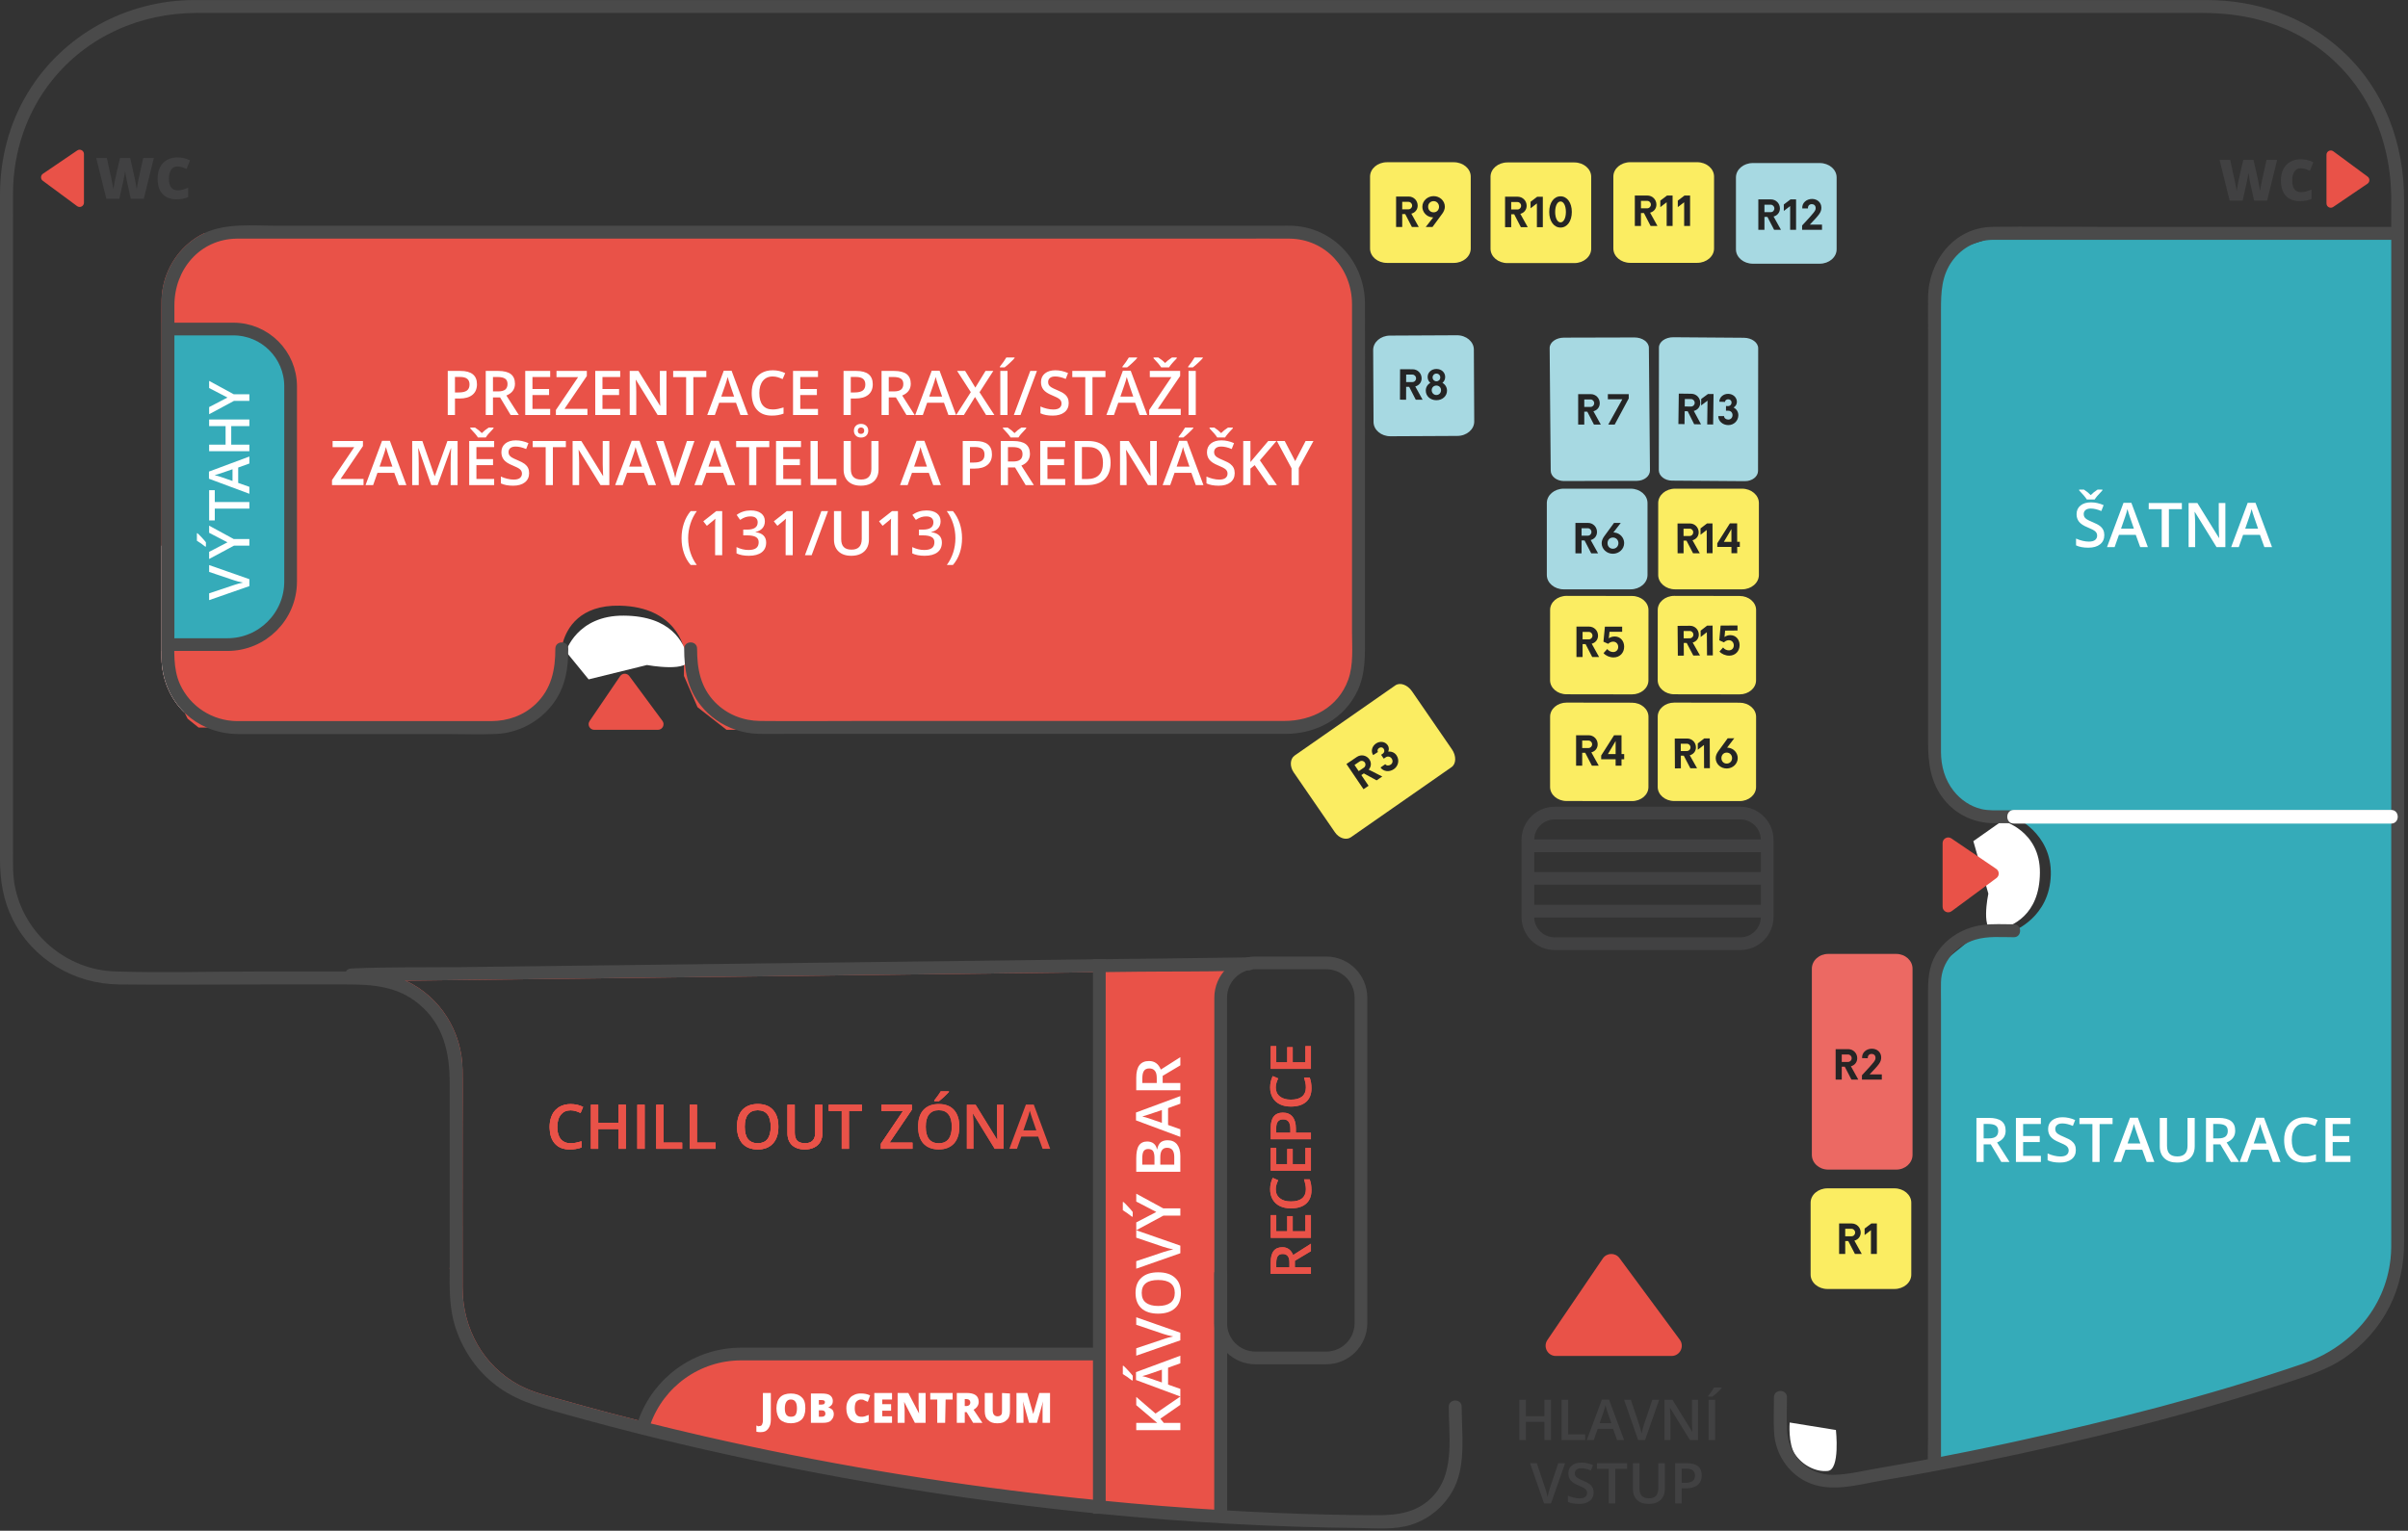 <svg width="379" height="241" viewBox="0 0 379 241" fill="none" xmlns="http://www.w3.org/2000/svg">
<rect x="0" y="0" width="379" height="241" fill="#333333" stroke="none"/>
<g id="knihovna-1">
<g id="Group">
<path id="Vector" d="M214.209 68.791L214.275 105.377L211.836 111.138L207.974 113.962L201.524 114.549L138.61 114.899H114.347L109.784 111.341L107.648 106.417V102.124C107.648 102.124 106.497 95.54 97.54 95.359C91.226 95.225 89.216 98.939 88.594 101.154C88.324 102.08 88.301 102.747 88.301 102.747L87.837 108.337L86.819 110.154C85.827 111.963 84.098 113.227 82.076 113.646L77.672 114.549H31.259L29.53 113.158C29.372 112.843 29.225 112.528 29.068 112.235V112.221C26.718 109.976 25.464 106.834 25.42 103.593C25.408 102.949 25.42 102.316 25.42 101.672V48.664C25.42 47.716 25.408 46.778 25.544 45.829C26.051 42.191 28.243 38.904 31.428 37.086C31.656 36.963 31.868 36.85 32.107 36.735H187.418C187.418 36.735 208.222 35.155 211.6 41.162C214.965 47.172 214.209 68.791 214.209 68.791Z" fill="#E95248"/>
<path id="Vector_2" d="M377.386 36.741H339.413H315.576L307.353 39.432L304.808 44.067L304.48 53.132V94.496V113.369L304.568 119.973L305.843 123.879L310.721 127.57L316.963 128.591C316.963 128.591 322.967 131.075 322.782 137.745C322.596 144.414 316.963 146.538 316.963 146.538L310.165 147.924L304.897 152.191L304.479 160.121V230.42L326.286 226.059L354.86 218.283L368.036 213.219L373.597 207.898L376.38 202.377L377.385 190.242V36.741H377.386Z" fill="#35ABB9"/>
<path id="Vector_3" d="M25.994 51.535H37.876C37.876 51.535 44.692 50.237 45.407 62.892C46.121 75.545 45.145 95.996 45.145 95.996C45.145 95.996 42.615 105.011 26.909 100.919L25.994 51.535Z" fill="#35ABB9"/>
<path id="Vector_4" d="M88.273 175.503C87.897 175.962 87.716 176.602 87.716 177.408C87.716 178.048 87.814 178.578 88.022 178.979C88.091 179.12 88.174 179.231 88.258 179.342C88.3 179.411 88.342 179.453 88.397 179.481C88.648 179.731 88.954 179.884 89.316 179.954C89.467 179.982 89.635 179.996 89.802 179.996C90.107 179.996 90.386 179.969 90.664 179.913C90.942 179.842 91.22 179.773 91.526 179.69V180.664C90.982 180.858 90.358 180.97 89.676 180.97C88.66 180.97 87.882 180.664 87.324 180.037C87.061 179.731 86.851 179.356 86.714 178.926C86.574 178.481 86.505 177.98 86.505 177.408C86.505 176.867 86.589 176.365 86.741 175.921C86.783 175.781 86.839 175.644 86.907 175.503C87.033 175.24 87.2 175.004 87.394 174.794C87.45 174.739 87.504 174.683 87.56 174.642C87.714 174.489 87.881 174.365 88.062 174.266C88.563 173.974 89.147 173.835 89.814 173.835C90.522 173.835 91.178 173.974 91.775 174.279L91.372 175.226C91.136 175.114 90.899 175.016 90.635 174.934C90.371 174.849 90.092 174.807 89.801 174.807C89.647 174.807 89.495 174.822 89.342 174.849C89.049 174.905 88.8 175.03 88.577 175.198C88.467 175.282 88.369 175.394 88.273 175.503Z" fill="#E95248"/>
<path id="Vector_5" d="M97.353 173.932H98.495V180.871H97.353V177.744H94.155V180.871H93.014V173.932H94.155V176.769H97.353V173.932Z" fill="#E95248"/>
<path id="Vector_6" d="M101.457 173.932H100.315V180.871H101.457V173.932Z" fill="#E95248"/>
<path id="Vector_7" d="M103.292 180.871V173.932H104.418V179.899H107.368V180.871H103.292Z" fill="#E95248"/>
<path id="Vector_8" d="M108.548 180.871V173.932H109.689V179.899H112.625V180.871H108.548Z" fill="#E95248"/>
<path id="Vector_9" d="M121.665 174.754C121.107 174.128 120.315 173.82 119.272 173.82C118.23 173.82 117.423 174.128 116.852 174.739C116.295 175.35 116.003 176.241 116.003 177.382C116.003 177.952 116.072 178.452 116.212 178.898C116.253 179.009 116.295 179.121 116.338 179.218C116.435 179.426 116.532 179.621 116.656 179.786C116.712 179.885 116.783 179.954 116.851 180.037C117.408 180.648 118.214 180.97 119.271 180.97C120.299 180.97 121.093 180.649 121.664 180.023C122.233 179.398 122.512 178.522 122.512 177.396C122.512 176.255 122.234 175.379 121.665 174.754ZM120.789 179.343C120.622 179.566 120.413 179.718 120.163 179.828C120.064 179.871 119.969 179.898 119.856 179.927C119.674 179.969 119.48 179.996 119.272 179.996C118.59 179.996 118.076 179.773 117.728 179.343C117.381 178.898 117.214 178.244 117.214 177.396C117.214 176.546 117.381 175.893 117.728 175.463C118.076 175.017 118.59 174.794 119.272 174.794C119.954 174.794 120.455 175.017 120.802 175.463C121.136 175.893 121.303 176.546 121.303 177.396C121.303 178.258 121.136 178.91 120.789 179.343Z" fill="#E95248"/>
<path id="Vector_10" d="M124.654 180.288C124.18 179.828 123.944 179.203 123.944 178.396V173.931H125.086V178.326C125.086 178.897 125.211 179.314 125.476 179.592C125.753 179.858 126.157 179.996 126.7 179.996C127.77 179.996 128.313 179.439 128.313 178.312V173.931H129.439V178.424C129.439 178.938 129.329 179.382 129.119 179.759C128.898 180.149 128.577 180.441 128.16 180.648C127.743 180.858 127.242 180.969 126.672 180.969C125.808 180.97 125.141 180.734 124.654 180.288Z" fill="#E95248"/>
<path id="Vector_11" d="M132.485 174.906H130.439V173.932H135.654V174.906H133.611V180.871H132.485V174.906Z" fill="#E95248"/>
<path id="Vector_12" d="M143.611 180.871H138.646V180.079L142.135 174.906H138.743V173.932H143.512V174.726L140.007 179.899H143.611V180.871Z" fill="#E95248"/>
<path id="Vector_13" d="M147.784 173.376H147.046V173.252C147.227 173.029 147.407 172.792 147.602 172.514C147.798 172.249 147.95 172.013 148.061 171.819H149.355V171.917C149.188 172.111 148.937 172.361 148.618 172.668C148.283 172.973 148.003 173.209 147.784 173.376Z" fill="#E95248"/>
<path id="Vector_14" d="M150.162 174.754C149.591 174.128 148.798 173.82 147.767 173.82C146.71 173.82 145.905 174.128 145.349 174.739C144.778 175.35 144.5 176.241 144.5 177.382C144.5 178.522 144.777 179.412 145.334 180.037C145.904 180.648 146.71 180.97 147.754 180.97C148.783 180.97 149.59 180.649 150.161 180.023C150.716 179.398 150.995 178.522 150.995 177.396C150.996 176.255 150.716 175.379 150.162 174.754ZM149.283 179.343C148.936 179.774 148.437 179.996 147.755 179.996C147.073 179.996 146.573 179.773 146.226 179.343C145.877 178.898 145.711 178.244 145.711 177.396C145.711 176.546 145.877 175.893 146.226 175.463C146.574 175.017 147.088 174.794 147.768 174.794C148.438 174.794 148.952 175.017 149.284 175.463C149.633 175.893 149.8 176.546 149.8 177.396C149.798 178.258 149.618 178.91 149.283 179.343Z" fill="#E95248"/>
<path id="Vector_15" d="M153.206 180.871H152.177V173.932H153.555L156.949 179.44H156.976C156.976 179.357 156.962 179.092 156.949 178.633C156.92 178.189 156.92 177.827 156.92 177.563V173.932H157.95V180.871H156.559L153.152 175.337H153.109L153.138 175.644C153.18 176.242 153.206 176.784 153.206 177.27V180.871Z" fill="#E95248"/>
<path id="Vector_16" d="M173.024 152.028L61.014 153.434H60.888V154.366L61.027 154.448L67.216 158.051L70.053 162.016L71.472 167.342L71.513 177.327V191.483L70.778 199.758L73.085 210.87L78.162 217.476C78.162 217.476 83.224 220.382 96.644 224.165C98.022 224.61 99.454 225.027 100.955 225.444C121.595 231.243 152.816 235.263 173.024 237.432C184.833 238.711 192.884 239.351 192.884 239.351V154.488L194.427 152.848L195.455 151.749L173.024 152.028ZM96.032 222.484C93.515 221.817 91.012 221.135 88.523 220.425C86.213 219.771 83.849 219.23 81.722 218.088C76.047 215.043 72.834 209.174 72.807 202.818C72.779 194.32 72.807 185.809 72.807 177.312C72.807 174.364 72.848 171.415 72.807 168.453C72.724 162.432 69.316 156.937 63.851 154.405C65.687 154.392 67.522 154.365 69.358 154.337C80.624 154.198 91.888 154.058 103.153 153.92C116.728 153.753 130.314 153.585 143.887 153.418L173.024 153.058V213.18H116.671C109.647 213.18 103.681 217.629 101.442 223.873C99.635 223.414 97.827 222.955 96.032 222.484Z" fill="#E95248"/>
<path id="Vector_17" d="M196.542 152.779H196.291C195.665 152.808 195.053 152.836 194.427 152.85C189.338 153.001 184.206 152.932 179.115 152.988L173.023 153.058L143.886 153.418C130.313 153.585 116.727 153.753 103.152 153.92C91.887 154.058 80.623 154.198 69.357 154.337C67.521 154.365 65.686 154.393 63.85 154.405C62.905 154.421 61.972 154.433 61.026 154.447C59.107 154.475 57.188 154.489 55.269 154.517C54.364 154.532 54.087 153.558 54.449 152.958C54.588 152.682 54.866 152.501 55.269 152.485C55.352 152.485 55.435 152.485 55.505 152.471C61.222 152.222 66.979 152.332 72.695 152.262C84.432 152.123 96.17 151.971 107.922 151.831C121.496 151.664 135.083 151.497 148.657 151.331C156.779 151.233 164.901 151.137 173.022 151.024C176.166 150.997 179.309 150.955 182.452 150.914C187.152 150.857 191.839 150.802 196.541 150.733C197.85 150.722 197.85 152.751 196.542 152.779Z" fill="#4A4A4A"/>
<path id="Vector_18" d="M185.777 167.73V166.437L182.703 168.398C182.343 167.493 181.717 167.048 180.854 167.048C180.172 167.048 179.671 167.27 179.338 167.701C179.003 168.133 178.836 168.787 178.836 169.69V171.651H185.776V170.51H182.995V169.384L185.777 167.73ZM182.063 170.511H179.797V169.76C179.797 169.245 179.879 168.857 180.047 168.606C180.214 168.342 180.505 168.217 180.896 168.217C181.271 168.217 181.578 168.342 181.758 168.578C181.966 168.814 182.063 169.191 182.063 169.732V170.511ZM185.777 173.765V172.57L178.796 175.157V176.394L185.777 178.996V177.8L183.844 177.118V174.461L185.777 173.765ZM182.871 176.784L181.063 176.158C180.59 175.991 180.172 175.867 179.784 175.782C179.908 175.755 180.102 175.686 180.382 175.602C180.647 175.518 180.855 175.463 180.979 175.408L182.872 174.768L182.871 176.784ZM185.25 180.163C184.888 179.731 184.401 179.523 183.776 179.523C183.316 179.523 182.954 179.634 182.676 179.857C182.411 180.093 182.231 180.454 182.133 180.941H182.092C182.021 180.538 181.84 180.245 181.577 180.037C181.312 179.828 180.977 179.718 180.56 179.718C179.963 179.718 179.532 179.941 179.253 180.358C178.962 180.79 178.835 181.485 178.835 182.43V184.489H185.775V181.985C185.777 181.206 185.596 180.609 185.25 180.163ZM181.703 183.362H179.784V182.376C179.784 181.86 179.853 181.485 179.992 181.249C180.144 181.026 180.382 180.901 180.702 180.901C181.063 180.901 181.327 181.012 181.48 181.22C181.618 181.443 181.703 181.79 181.703 182.263V183.362ZM184.819 183.362H182.621V182.208C182.621 181.708 182.703 181.332 182.885 181.082C183.052 180.846 183.317 180.706 183.678 180.706C184.081 180.706 184.36 180.831 184.554 181.082C184.721 181.319 184.82 181.68 184.82 182.152L184.819 183.362ZM177.557 189.981C177.265 189.649 177.016 189.411 176.822 189.246H176.723V190.539C176.904 190.649 177.14 190.803 177.419 190.998C177.684 191.192 177.934 191.373 178.155 191.554H178.281V190.818C178.115 190.594 177.878 190.316 177.557 189.981ZM183.08 190.245L178.837 187.937V189.173L181.995 190.816L178.837 192.457V193.694L183.12 191.386H185.777V190.244H183.08V190.245ZM178.836 193.695V194.864L183.119 196.31C183.273 196.365 183.51 196.436 183.83 196.518C184.149 196.602 184.428 196.672 184.664 196.712C184.511 196.74 184.261 196.796 183.941 196.88C183.621 196.963 183.356 197.046 183.148 197.115L178.835 198.562V199.745L185.775 197.311V196.114L178.836 193.695ZM184.929 201.163C184.303 200.592 183.427 200.315 182.286 200.315C181.16 200.315 180.283 200.591 179.658 201.163C179.031 201.719 178.726 202.526 178.726 203.556C178.726 204.599 179.031 205.405 179.642 205.975C180.255 206.532 181.131 206.824 182.286 206.824C183.427 206.824 184.316 206.532 184.929 205.975C185.554 205.419 185.861 204.613 185.861 203.556C185.861 202.527 185.554 201.719 184.929 201.163ZM184.234 205.099C183.789 205.433 183.149 205.614 182.287 205.614C181.438 205.614 180.799 205.433 180.354 205.086C179.908 204.752 179.699 204.237 179.699 203.557C179.699 202.875 179.908 202.373 180.354 202.027C180.798 201.692 181.438 201.526 182.287 201.526C183.163 201.526 183.803 201.692 184.248 202.041C184.679 202.374 184.901 202.89 184.901 203.558C184.901 204.237 184.678 204.751 184.234 205.099ZM178.836 207.394V208.577L183.119 210.022C183.273 210.079 183.51 210.134 183.83 210.231C184.149 210.315 184.428 210.37 184.664 210.412C184.511 210.439 184.261 210.496 183.941 210.58C183.621 210.676 183.356 210.747 183.148 210.829L178.835 212.276V213.443L185.775 211.023V209.828L178.836 207.394ZM177.557 215.766C177.265 215.447 177.016 215.196 176.822 215.03H176.723V216.337C176.904 216.448 177.14 216.602 177.419 216.782C177.684 216.976 177.934 217.157 178.155 217.338H178.281V216.602C178.101 216.378 177.878 216.1 177.557 215.766ZM185.777 214.64V213.443L178.796 216.031V217.268L185.777 219.87V218.673L183.844 217.992V215.336L185.777 214.64ZM182.871 217.658L181.063 217.032C180.59 216.864 180.172 216.74 179.784 216.658C179.908 216.629 180.102 216.573 180.382 216.49C180.647 216.406 180.855 216.337 180.979 216.295L182.872 215.642L182.871 217.658ZM185.777 219.869L181.87 222.552C181.271 222.025 180.257 221.149 178.837 219.938V221.232L181.05 223.11C181.397 223.415 181.759 223.722 182.149 224.027H178.837V225.169H185.777V224.027H183.176L182.634 223.359L185.777 221.177V219.869Z" fill="white"/>
<path id="Vector_19" d="M89.802 179.996C89.635 179.996 89.467 179.982 89.316 179.954C89.134 179.927 88.968 179.871 88.814 179.786C88.648 179.718 88.509 179.621 88.397 179.481C88.342 179.454 88.3 179.412 88.258 179.342C88.174 179.231 88.091 179.119 88.022 178.979C87.814 178.578 87.716 178.047 87.716 177.408C87.716 176.601 87.897 175.962 88.273 175.503C88.369 175.394 88.467 175.281 88.579 175.198C88.802 175.016 89.051 174.905 89.344 174.849C89.497 174.822 89.649 174.807 89.803 174.807C90.094 174.807 90.373 174.849 90.637 174.934C90.902 175.016 91.138 175.114 91.374 175.226L91.777 174.279C91.18 173.973 90.524 173.835 89.816 173.835C89.149 173.835 88.565 173.974 88.064 174.266C87.883 174.365 87.716 174.489 87.562 174.642C87.506 174.683 87.452 174.74 87.396 174.794C87.202 175.004 87.035 175.24 86.909 175.503C86.841 175.644 86.785 175.781 86.743 175.921C86.7 176.033 86.673 176.144 86.644 176.27C86.618 176.38 86.59 176.506 86.576 176.617C86.562 176.659 86.562 176.687 86.549 176.729C86.549 176.797 86.535 176.868 86.535 176.937C86.507 177.09 86.507 177.256 86.507 177.409C86.507 177.55 86.507 177.687 86.535 177.813C86.549 178.022 86.562 178.203 86.604 178.383V178.439C86.604 178.481 86.618 178.536 86.63 178.579C86.658 178.704 86.686 178.815 86.715 178.927C86.853 179.358 87.063 179.733 87.325 180.038C87.883 180.665 88.661 180.971 89.677 180.971C90.359 180.971 90.983 180.86 91.527 180.665V179.691C91.22 179.774 90.943 179.858 90.665 179.914C90.387 179.97 90.107 179.996 89.802 179.996ZM97.353 173.932V176.769H94.155V173.932H93.014V180.871H94.155V177.743H97.353V180.871H98.495V173.932H97.353ZM100.315 173.932V180.871H101.457V173.932H100.315ZM104.418 179.899V173.932H103.292V180.871H107.354V179.898L104.418 179.899ZM109.689 179.899V173.932H108.548V180.871H112.624V179.898L109.689 179.899ZM121.665 174.754C121.107 174.128 120.315 173.82 119.272 173.82C118.23 173.82 117.423 174.128 116.852 174.739C116.295 175.35 116.003 176.241 116.003 177.382C116.003 177.952 116.072 178.452 116.212 178.898C116.253 179.009 116.295 179.121 116.338 179.218C116.435 179.426 116.532 179.621 116.656 179.786C116.712 179.885 116.783 179.954 116.851 180.037C117.408 180.648 118.214 180.97 119.271 180.97C120.299 180.97 121.093 180.649 121.664 180.023C122.233 179.398 122.512 178.522 122.512 177.396C122.512 176.255 122.234 175.379 121.665 174.754ZM120.789 179.343C120.622 179.566 120.413 179.718 120.163 179.828C120.064 179.871 119.969 179.898 119.856 179.927C119.674 179.969 119.48 179.996 119.272 179.996C118.59 179.996 118.076 179.773 117.728 179.343C117.381 178.898 117.214 178.244 117.214 177.396C117.214 176.546 117.381 175.893 117.728 175.463C118.076 175.017 118.59 174.794 119.272 174.794C119.954 174.794 120.455 175.017 120.802 175.463C121.136 175.893 121.303 176.546 121.303 177.396C121.303 178.258 121.136 178.91 120.789 179.343ZM128.312 173.932V178.313C128.312 179.44 127.769 179.997 126.699 179.997C126.156 179.997 125.753 179.858 125.475 179.593C125.21 179.316 125.085 178.899 125.085 178.327V173.932H123.943V178.397C123.943 179.204 124.179 179.829 124.653 180.289C125.14 180.734 125.807 180.971 126.67 180.971C127.24 180.971 127.741 180.86 128.158 180.65C128.575 180.443 128.896 180.151 129.117 179.761C129.327 179.384 129.437 178.94 129.437 178.426V173.933H128.312V173.932ZM130.439 173.932V174.906H132.485V180.872H133.611V174.906H135.654V173.932H130.439ZM139.994 179.899L143.513 174.726V173.932H138.743V174.906H142.136L138.647 180.08V180.872H143.612V179.899H139.994ZM156.918 173.932V177.563C156.918 177.828 156.918 178.189 156.947 178.633C156.961 179.092 156.974 179.357 156.974 179.44H156.947L153.553 173.932H152.175V180.871H153.204V177.269C153.204 176.783 153.178 176.241 153.136 175.643L153.107 175.336H153.15L156.557 180.87H157.948V173.931H156.918V173.932Z" fill="#E95248"/>
<path id="Vector_20" d="M162.706 173.906H161.468L158.867 180.872H160.062L160.744 178.953H163.4L164.095 180.872H165.292L162.706 173.906ZM161.078 177.966L161.704 176.157C161.872 175.698 161.996 175.266 162.079 174.878C162.108 175.004 162.177 175.211 162.26 175.476C162.344 175.754 162.4 175.949 162.455 176.075L163.108 177.967H161.078V177.966Z" fill="#E95248"/>
<path id="Vector_21" d="M244.119 226.719H243.077V223.865H240.159V226.719H239.124V220.387H240.159V222.978H243.077V220.387H244.119V226.719ZM245.782 226.719V220.387H246.819V225.829H249.5V226.719H245.782ZM254.521 226.719L253.886 224.96H251.465L250.848 226.719H249.755L252.125 220.36H253.25L255.619 226.719H254.521ZM253.616 224.069L253.023 222.344C252.978 222.226 252.919 222.045 252.844 221.798C252.764 221.55 252.713 221.369 252.683 221.253C252.604 221.607 252.491 221.998 252.341 222.419L251.769 224.068H253.616V224.069ZM260.063 220.387H261.138L258.92 226.719H257.826L255.619 220.387H256.684L258.003 224.324C258.071 224.512 258.148 224.754 258.226 225.049C258.303 225.347 258.354 225.569 258.375 225.711C258.413 225.493 258.474 225.234 258.552 224.946C258.63 224.656 258.694 224.445 258.74 224.308L260.063 220.387ZM267.25 226.719H265.98L262.864 221.674H262.831L262.853 221.953C262.892 222.49 262.914 222.981 262.914 223.427V226.719H261.974V220.387H263.232L266.336 225.407H266.361C266.355 225.339 266.346 225.097 266.328 224.68C266.311 224.263 266.3 223.936 266.3 223.702V220.387H267.251L267.25 226.719ZM268.92 226.719V220.387H269.954V226.719H268.92ZM268.857 219.879V219.772C269.025 219.569 269.196 219.343 269.368 219.094C269.543 218.847 269.681 218.635 269.781 218.459H270.964V218.55C270.816 218.726 270.591 218.95 270.292 219.232C269.992 219.511 269.737 219.728 269.535 219.879H268.857Z" fill="#414142"/>
<path id="Vector_22" d="M245.26 230.367H246.335L244.117 236.698H243.023L240.815 230.367H241.881L243.201 234.302C243.267 234.49 243.345 234.731 243.422 235.029C243.5 235.326 243.55 235.548 243.573 235.689C243.609 235.471 243.672 235.213 243.749 234.925C243.827 234.636 243.891 234.423 243.938 234.286L245.26 230.367ZM250.823 234.977C250.823 235.54 250.619 235.982 250.212 236.303C249.804 236.62 249.244 236.781 248.528 236.781C247.81 236.781 247.222 236.671 246.767 236.451V235.473C247.058 235.606 247.367 235.711 247.691 235.787C248.014 235.867 248.317 235.906 248.595 235.906C249.006 235.906 249.31 235.828 249.502 235.673C249.697 235.517 249.794 235.309 249.794 235.047C249.794 234.808 249.706 234.608 249.527 234.444C249.348 234.28 248.978 234.085 248.418 233.859C247.84 233.627 247.433 233.356 247.197 233.058C246.961 232.758 246.843 232.396 246.843 231.973C246.843 231.447 247.031 231.031 247.406 230.726C247.78 230.422 248.285 230.273 248.918 230.273C249.523 230.273 250.126 230.405 250.728 230.671L250.399 231.517C249.836 231.281 249.334 231.162 248.89 231.162C248.556 231.162 248.302 231.234 248.127 231.381C247.955 231.528 247.87 231.719 247.87 231.96C247.87 232.123 247.904 232.263 247.973 232.38C248.04 232.498 248.156 232.609 248.316 232.709C248.472 232.814 248.759 232.953 249.172 233.123C249.637 233.317 249.979 233.496 250.194 233.663C250.41 233.833 250.57 234.02 250.673 234.232C250.773 234.445 250.823 234.692 250.823 234.977ZM254.234 236.698H253.201V231.254H251.339V230.367H256.099V231.254H254.235V236.698H254.234ZM262.028 230.367V234.462C262.028 234.931 261.928 235.339 261.73 235.689C261.528 236.041 261.239 236.31 260.86 236.499C260.479 236.687 260.024 236.782 259.497 236.782C258.71 236.782 258.099 236.575 257.665 236.159C257.229 235.746 257.011 235.173 257.011 234.446V230.368H258.049V234.371C258.049 234.897 258.169 235.28 258.414 235.529C258.657 235.778 259.03 235.901 259.533 235.901C260.509 235.901 260.996 235.387 260.996 234.364V230.368H262.028V230.367ZM267.84 232.278C267.84 232.94 267.624 233.446 267.193 233.799C266.757 234.153 266.142 234.328 265.342 234.328H264.684V236.698H263.648V230.367H265.474C266.267 230.367 266.856 230.526 267.25 230.848C267.645 231.173 267.84 231.647 267.84 232.278ZM264.684 233.458H265.233C265.765 233.458 266.155 233.366 266.402 233.178C266.652 232.995 266.776 232.706 266.776 232.314C266.776 231.95 266.666 231.678 266.444 231.501C266.22 231.321 265.875 231.23 265.403 231.23H264.684V233.458Z" fill="#414142"/>
<path id="Vector_23" d="M22.634 31.296H20.585L19.969 28.503C19.941 28.386 19.896 28.155 19.831 27.803C19.768 27.454 19.723 27.165 19.693 26.932C19.671 27.121 19.632 27.355 19.58 27.638C19.527 27.923 19.476 28.181 19.425 28.419C19.373 28.655 19.16 29.614 18.785 31.296H16.738L15.148 24.885H16.822L17.519 28.097C17.678 28.807 17.784 29.377 17.842 29.796C17.88 29.498 17.947 29.091 18.045 28.58C18.145 28.066 18.237 27.644 18.321 27.309L18.886 24.884H20.49L21.04 27.309C21.133 27.697 21.228 28.145 21.325 28.654C21.423 29.164 21.485 29.543 21.519 29.795C21.556 29.472 21.657 28.91 21.828 28.107L22.539 24.884H24.211L22.634 31.296ZM27.899 26.213C27.486 26.213 27.168 26.381 26.935 26.718C26.704 27.056 26.585 27.521 26.585 28.114C26.585 29.35 27.054 29.967 27.993 29.967C28.279 29.967 28.555 29.925 28.821 29.846C29.086 29.768 29.352 29.673 29.623 29.564V31.028C29.086 31.264 28.48 31.383 27.805 31.383C26.838 31.383 26.097 31.103 25.58 30.539C25.061 29.978 24.806 29.168 24.806 28.107C24.806 27.443 24.93 26.858 25.183 26.355C25.432 25.852 25.791 25.466 26.263 25.194C26.732 24.923 27.282 24.789 27.915 24.789C28.609 24.789 29.271 24.938 29.905 25.241L29.371 26.607C29.135 26.494 28.901 26.401 28.665 26.325C28.425 26.251 28.173 26.213 27.899 26.213Z" fill="#414142"/>
<path id="Vector_24" d="M356.825 31.585H354.778L354.162 28.79C354.134 28.673 354.089 28.441 354.024 28.093C353.961 27.744 353.915 27.453 353.887 27.219C353.864 27.409 353.824 27.644 353.772 27.927C353.719 28.209 353.668 28.469 353.617 28.705C353.567 28.941 353.352 29.903 352.978 31.584H350.929L349.342 25.171H351.012L351.711 28.385C351.868 29.095 351.976 29.663 352.034 30.083C352.074 29.784 352.138 29.378 352.238 28.866C352.338 28.354 352.428 27.931 352.513 27.595L353.078 25.171H354.682L355.234 27.595C355.326 27.983 355.421 28.433 355.517 28.943C355.614 29.45 355.679 29.83 355.71 30.083C355.749 29.76 355.851 29.196 356.022 28.394L356.733 25.171H358.404L356.825 31.585ZM362.091 26.5C361.678 26.5 361.36 26.67 361.125 27.005C360.895 27.345 360.777 27.811 360.777 28.404C360.777 29.639 361.246 30.255 362.185 30.255C362.469 30.255 362.745 30.213 363.013 30.136C363.278 30.056 363.544 29.961 363.814 29.851V31.316C363.278 31.554 362.672 31.671 361.997 31.671C361.03 31.671 360.289 31.391 359.771 30.828C359.255 30.268 358.997 29.458 358.997 28.395C358.997 27.731 359.121 27.148 359.374 26.643C359.623 26.143 359.983 25.754 360.455 25.483C360.924 25.212 361.474 25.077 362.105 25.077C362.802 25.077 363.464 25.227 364.094 25.532L363.563 26.896C363.326 26.785 363.091 26.69 362.856 26.613C362.618 26.54 362.364 26.5 362.091 26.5Z" fill="#414142"/>
<g id="R1">
<path id="Vector_25" d="M298.165 202.941H287.633C286.165 202.941 284.976 201.929 284.976 200.679V189.358C284.976 188.108 286.165 187.095 287.633 187.095H298.164C299.631 187.095 300.822 188.108 300.822 189.358V200.679C300.823 201.929 299.631 202.941 298.165 202.941Z" fill="#FBED62"/>
<path id="Vector_26" d="M291.864 195.327C292.445 195.178 292.859 194.693 292.859 194.06C292.859 193.261 292.234 192.628 291.442 192.628H289.462V197.42H290.425V195.388H290.898L291.949 197.42H293.027L291.864 195.327ZM291.403 194.64H290.424V193.463H291.403C291.729 193.463 291.984 193.721 291.984 194.053C291.984 194.386 291.737 194.64 291.403 194.64Z" fill="#252525"/>
<path id="Vector_27" d="M294.47 197.42H295.404V192.628H294.528L293.474 193.427V194.45L294.47 193.683V197.42Z" fill="#252525"/>
</g>
<g id="R4">
<path id="Vector_28" d="M246.572 110.619L256.86 110.633C258.294 110.634 259.456 111.627 259.456 112.849L259.45 123.918C259.452 125.138 258.288 126.129 256.855 126.126L246.567 126.113C245.132 126.113 243.97 125.121 243.97 123.896L243.975 112.828C243.975 111.608 245.137 110.619 246.572 110.619Z" fill="#FBED62"/>
<path id="Vector_29" d="M250.465 118.454C251.047 118.309 251.461 117.823 251.461 117.187C251.461 116.389 250.836 115.758 250.043 115.758H248.063V120.55H249.027V118.518H249.5L250.551 120.55H251.628L250.465 118.454ZM250.005 117.77H249.026V116.594H250.005C250.33 116.594 250.586 116.85 250.586 117.183C250.586 117.514 250.338 117.77 250.005 117.77Z" fill="#252525"/>
<path id="Vector_30" d="M255.634 118.723H255.213V115.758H254.043L252.013 118.952V119.542H254.285V120.549H255.213V119.542H255.634V118.723ZM253.073 118.723L254.286 116.671V118.723H253.073Z" fill="#252525"/>
</g>
<g id="R5">
<path id="Vector_31" d="M246.575 93.815L256.861 93.832C258.296 93.833 259.458 94.826 259.456 96.048L259.45 107.114C259.45 108.338 258.286 109.326 256.852 109.323L246.565 109.308C245.131 109.305 243.967 108.312 243.967 107.091L243.975 96.022C243.977 94.801 245.139 93.815 246.575 93.815Z" fill="#FBED62"/>
<path id="Vector_32" d="M250.523 101.348C251.104 101.201 251.518 100.717 251.518 100.081C251.518 99.283 250.893 98.652 250.1 98.652H248.121V103.444H249.085V101.412H249.558L250.605 103.444H251.686L250.523 101.348ZM250.063 100.664H249.084V99.488H250.063C250.389 99.488 250.643 99.745 250.643 100.078C250.643 100.409 250.395 100.664 250.063 100.664Z" fill="#252525"/>
<path id="Vector_33" d="M253.959 103.508C254.933 103.508 255.629 102.804 255.629 101.813C255.629 100.89 255.009 100.209 254.146 100.209C253.789 100.209 253.424 100.324 253.213 100.505L253.321 99.474H255.315V98.663H252.599L252.37 101.028L253.115 101.366C253.307 101.156 253.621 101.021 253.896 101.021C254.356 101.021 254.695 101.381 254.695 101.853C254.695 102.319 254.369 102.658 253.896 102.658C253.545 102.658 253.172 102.473 252.968 102.184L252.382 102.83C252.725 103.234 253.354 103.508 253.959 103.508Z" fill="#252525"/>
</g>
<path id="Vector_34" d="M75.071 60.496C75.071 61.223 74.833 61.775 74.359 62.162C73.881 62.551 73.208 62.745 72.332 62.745H71.608V65.339H70.473V58.4H72.474C73.342 58.4 73.99 58.577 74.421 58.93C74.856 59.285 75.071 59.806 75.071 60.496ZM71.608 61.788H72.213C72.793 61.788 73.222 61.687 73.493 61.484C73.766 61.281 73.9 60.966 73.9 60.535C73.9 60.136 73.78 59.839 73.536 59.642C73.292 59.446 72.911 59.346 72.396 59.346H71.607L71.608 61.788ZM77.59 61.625H78.377C78.906 61.625 79.29 61.526 79.526 61.332C79.762 61.135 79.881 60.844 79.881 60.458C79.881 60.065 79.754 59.786 79.498 59.615C79.241 59.444 78.852 59.357 78.337 59.357H77.589L77.59 61.625ZM77.59 62.568V65.339H76.452V58.4H78.415C79.311 58.4 79.972 58.568 80.404 58.901C80.834 59.236 81.051 59.744 81.051 60.419C81.051 61.286 80.599 61.901 79.701 62.27L81.661 65.339H80.371L78.708 62.568H77.59ZM86.595 65.339H82.668V58.4H86.595V59.358H83.805V61.247H86.419V62.198H83.805V64.376H86.595V65.339ZM92.457 65.339H87.495V64.551L90.992 59.373H87.588V58.4H92.364V59.196L88.85 64.366H92.456L92.457 65.339ZM97.614 65.339H93.687V58.4H97.614V59.358H94.823V61.247H97.438V62.198H94.823V64.376H97.614V65.339ZM104.898 65.339H103.507L100.091 59.808H100.055L100.077 60.117C100.123 60.706 100.143 61.244 100.143 61.732V65.339H99.111V58.4H100.49L103.895 63.9H103.92C103.916 63.826 103.904 63.561 103.885 63.104C103.865 62.649 103.856 62.291 103.856 62.033V58.399H104.897V65.339H104.898ZM109.126 65.339H107.993V59.373H105.952V58.4H111.168V59.373H109.126V65.339ZM116.536 65.339L115.843 63.413H113.189L112.512 65.339H111.315L113.912 58.37H115.146L117.742 65.339H116.536ZM115.544 62.435L114.895 60.545C114.848 60.417 114.782 60.218 114.698 59.945C114.613 59.674 114.555 59.475 114.522 59.347C114.436 59.738 114.313 60.163 114.147 60.626L113.522 62.435H115.544ZM121.61 59.274C120.958 59.274 120.446 59.506 120.073 59.965C119.7 60.428 119.513 61.066 119.513 61.877C119.513 62.729 119.693 63.376 120.052 63.81C120.41 64.248 120.929 64.466 121.61 64.466C121.906 64.466 122.19 64.437 122.464 64.378C122.739 64.321 123.026 64.243 123.323 64.152V65.124C122.778 65.331 122.161 65.434 121.473 65.434C120.455 65.434 119.674 65.124 119.132 64.509C118.587 63.897 118.313 63.014 118.313 61.868C118.313 61.147 118.446 60.515 118.711 59.973C118.976 59.433 119.357 59.02 119.857 58.731C120.357 58.439 120.944 58.297 121.619 58.297C122.326 58.297 122.982 58.446 123.583 58.744L123.177 59.688C122.943 59.578 122.696 59.483 122.435 59.396C122.173 59.313 121.9 59.274 121.61 59.274ZM128.746 65.339H124.818V58.4H128.746V59.358H125.955V61.247H128.57V62.198H125.955V64.376H128.746V65.339ZM137.367 60.496C137.367 61.223 137.13 61.775 136.656 62.162C136.179 62.551 135.505 62.742 134.627 62.742H133.905V65.339H132.768V58.4H134.771C135.639 58.4 136.287 58.577 136.718 58.928C137.151 59.285 137.367 59.806 137.367 60.496ZM133.905 61.788H134.509C135.09 61.788 135.518 61.687 135.791 61.484C136.062 61.281 136.198 60.966 136.198 60.535C136.198 60.136 136.076 59.839 135.834 59.642C135.588 59.446 135.209 59.346 134.693 59.346H133.905V61.788ZM139.884 61.625H140.673C141.201 61.625 141.585 61.526 141.822 61.332C142.058 61.135 142.176 60.844 142.176 60.458C142.176 60.065 142.05 59.786 141.794 59.615C141.536 59.444 141.148 59.357 140.635 59.357H139.883L139.884 61.625ZM139.884 62.568V65.339H138.75V58.4H140.713C141.607 58.4 142.269 58.568 142.701 58.901C143.132 59.236 143.347 59.744 143.347 60.419C143.347 61.286 142.897 61.901 142 62.27L143.958 65.339H142.669L141.006 62.568H139.884ZM149.273 65.339L148.577 63.413H145.924L145.246 65.339H144.051L146.645 58.37H147.881L150.478 65.339H149.273ZM148.281 62.435L147.63 60.545C147.584 60.417 147.517 60.218 147.435 59.945C147.35 59.674 147.292 59.475 147.259 59.347C147.174 59.738 147.05 60.163 146.885 60.626L146.259 62.435H148.281ZM156.506 65.339H155.201L153.46 62.5L151.71 65.339H150.495L152.797 61.74L150.641 58.4H151.905L153.51 61.024L155.114 58.4H156.34L154.171 61.758L156.506 65.339ZM157.442 65.339V58.4H158.576V65.339H157.442ZM157.374 57.843V57.725C157.557 57.5 157.743 57.255 157.934 56.984C158.125 56.711 158.277 56.479 158.387 56.285H159.682V56.384C159.519 56.578 159.274 56.825 158.947 57.132C158.62 57.439 158.341 57.675 158.117 57.843H157.374ZM163.206 58.4L160.624 65.339H159.572L162.157 58.4H163.206ZM168.206 63.455C168.206 64.07 167.983 64.555 167.536 64.907C167.089 65.258 166.476 65.434 165.69 65.434C164.904 65.434 164.259 65.313 163.759 65.07V63.997C164.077 64.143 164.416 64.26 164.772 64.343C165.127 64.43 165.458 64.473 165.763 64.473C166.212 64.473 166.547 64.388 166.758 64.218C166.97 64.045 167.078 63.818 167.078 63.532C167.078 63.268 166.981 63.049 166.787 62.869C166.59 62.691 166.185 62.475 165.571 62.229C164.937 61.973 164.49 61.678 164.232 61.349C163.972 61.022 163.842 60.625 163.842 60.161C163.842 59.583 164.049 59.129 164.459 58.796C164.87 58.461 165.421 58.296 166.115 58.296C166.779 58.296 167.44 58.443 168.1 58.734L167.738 59.661C167.121 59.4 166.57 59.272 166.086 59.272C165.719 59.272 165.44 59.352 165.25 59.511C165.06 59.672 164.966 59.884 164.966 60.146C164.966 60.325 165.006 60.479 165.079 60.605C165.153 60.735 165.281 60.856 165.453 60.969C165.628 61.082 165.941 61.234 166.393 61.421C166.903 61.633 167.278 61.83 167.514 62.015C167.75 62.198 167.925 62.406 168.037 62.638C168.151 62.869 168.206 63.144 168.206 63.455ZM171.945 65.339H170.813V59.373H168.77V58.4H173.989V59.373H171.945V65.339ZM179.357 65.339L178.663 63.413H176.009L175.331 65.339H174.135L176.731 58.37H177.966L180.562 65.339H179.357ZM178.364 62.435L177.714 60.545C177.668 60.417 177.602 60.218 177.519 59.945C177.435 59.674 177.376 59.475 177.342 59.347C177.258 59.738 177.135 60.163 176.967 60.626L176.342 62.435H178.364ZM176.66 57.843V57.725C176.841 57.5 177.028 57.255 177.218 56.984C177.409 56.711 177.559 56.479 177.671 56.285H178.969V56.384C178.805 56.578 178.558 56.825 178.231 57.132C177.903 57.439 177.625 57.675 177.402 57.843H176.66ZM185.839 65.339H180.874V64.551L184.372 59.373H180.97V58.4H185.746V59.196L182.231 64.366H185.838V65.339H185.839ZM185.213 56.285V56.415C184.813 56.827 184.535 57.134 184.372 57.331C184.211 57.527 184.083 57.697 183.998 57.843H182.763C182.556 57.51 182.158 57.035 181.559 56.415V56.285H182.309C182.746 56.57 183.103 56.859 183.374 57.154C183.684 56.837 184.045 56.548 184.458 56.285H185.213ZM187.067 65.339V58.4H188.205V65.339H187.067ZM187.002 57.843V57.725C187.185 57.5 187.371 57.255 187.562 56.984C187.751 56.711 187.904 56.479 188.013 56.285H189.31V56.384C189.146 56.578 188.901 56.825 188.572 57.132C188.246 57.439 187.967 57.675 187.743 57.843H187.002Z" fill="white"/>
<path id="Vector_35" d="M57.218 76.374H52.255V75.586L55.752 70.406H52.35V69.435H57.125V70.232L53.611 75.401H57.217L57.218 76.374ZM62.755 76.374L62.061 74.448H59.407L58.729 76.374H57.533L60.129 69.405H61.365L63.962 76.374H62.755ZM61.763 73.469L61.113 71.578C61.067 71.452 61.001 71.253 60.917 70.981C60.832 70.709 60.773 70.511 60.741 70.382C60.655 70.77 60.533 71.198 60.367 71.661L59.74 73.469H61.763ZM67.876 76.374L65.865 70.579H65.825C65.877 71.439 65.905 72.247 65.905 72.999V76.374H64.876V69.435H66.477L68.403 74.956H68.433L70.418 69.435H72.022V76.374H70.93V72.943C70.93 72.6 70.94 72.147 70.957 71.593C70.975 71.039 70.987 70.703 71.002 70.586H70.963L68.879 76.374H67.876ZM77.776 76.374H73.848V69.435H77.776V70.393H74.985V72.282H77.599V73.233H74.985V75.41H77.776V76.374ZM77.675 67.32V67.45C77.276 67.864 76.996 68.169 76.832 68.366C76.67 68.561 76.547 68.731 76.461 68.878H75.226C75.02 68.544 74.617 68.07 74.019 67.45V67.32H74.772C75.208 67.604 75.562 67.893 75.837 68.189C76.145 67.871 76.505 67.582 76.921 67.32H77.675ZM83.279 74.49C83.279 75.106 83.056 75.591 82.61 75.942C82.163 76.292 81.549 76.469 80.764 76.469C79.977 76.469 79.332 76.348 78.833 76.105V75.032C79.149 75.179 79.489 75.293 79.844 75.378C80.199 75.465 80.532 75.508 80.836 75.508C81.286 75.508 81.62 75.423 81.833 75.253C82.044 75.081 82.151 74.851 82.151 74.567C82.151 74.304 82.054 74.084 81.86 73.904C81.664 73.726 81.258 73.51 80.645 73.264C80.009 73.009 79.564 72.712 79.304 72.387C79.044 72.058 78.915 71.66 78.915 71.197C78.915 70.62 79.121 70.165 79.532 69.829C79.942 69.496 80.493 69.331 81.188 69.331C81.852 69.331 82.514 69.479 83.172 69.769L82.813 70.696C82.194 70.435 81.643 70.308 81.159 70.308C80.792 70.308 80.513 70.387 80.323 70.546C80.134 70.708 80.039 70.919 80.039 71.182C80.039 71.361 80.077 71.515 80.152 71.641C80.227 71.771 80.353 71.892 80.527 72.005C80.701 72.117 81.014 72.269 81.467 72.457C81.976 72.669 82.35 72.865 82.589 73.048C82.824 73.234 82.999 73.441 83.111 73.673C83.224 73.905 83.279 74.179 83.279 74.49ZM87.019 76.374H85.886V70.406H83.844V69.435H89.062V70.406H87.019V76.374ZM95.908 76.374H94.515L91.1 70.844H91.065L91.086 71.152C91.13 71.741 91.152 72.279 91.152 72.767V76.374H90.123V69.435H91.499L94.904 74.935H94.931C94.926 74.86 94.914 74.597 94.895 74.139C94.875 73.684 94.865 73.324 94.865 73.069V69.434H95.907V76.374H95.908ZM102.044 76.374L101.351 74.448H98.695L98.017 76.374H96.823L99.42 69.405H100.654L103.25 76.374H102.044ZM101.053 73.469L100.403 71.578C100.356 71.452 100.29 71.253 100.207 70.981C100.12 70.709 100.063 70.511 100.03 70.382C99.945 70.77 99.821 71.198 99.656 71.661L99.03 73.469H101.053ZM108.12 69.435H109.298L106.869 76.374H105.669L103.25 69.435H104.419L105.866 73.748C105.939 73.953 106.022 74.218 106.108 74.544C106.194 74.868 106.249 75.112 106.274 75.268C106.315 75.027 106.381 74.747 106.464 74.43C106.552 74.115 106.619 73.883 106.672 73.731L108.12 69.435ZM114.522 76.374L113.828 74.448H111.173L110.495 76.374H109.298L111.896 69.405H113.13L115.726 76.374H114.522ZM113.53 73.469L112.879 71.578C112.832 71.452 112.767 71.253 112.684 70.981C112.598 70.709 112.541 70.511 112.507 70.382C112.423 70.77 112.299 71.198 112.132 71.661L111.508 73.469H113.53ZM119.039 76.374H117.907V70.406H115.863V69.435H121.081V70.406H119.039V76.374ZM126.069 76.374H122.142V69.435H126.069V70.393H123.276V72.282H125.893V73.233H123.276V75.41H126.069V76.374ZM127.57 76.374V69.435H128.704V75.401H131.642V76.374H127.57ZM138.277 69.435V73.925C138.277 74.437 138.168 74.886 137.95 75.268C137.729 75.655 137.412 75.95 136.997 76.154C136.58 76.362 136.081 76.468 135.503 76.468C134.641 76.468 133.971 76.238 133.494 75.783C133.017 75.329 132.778 74.7 132.778 73.903V69.433H133.915V73.824C133.915 74.397 134.048 74.819 134.316 75.089C134.582 75.364 134.991 75.498 135.543 75.498C136.61 75.498 137.147 74.936 137.147 73.814V69.433H138.277V69.435ZM136.656 67.801C136.656 68.123 136.552 68.385 136.345 68.586C136.14 68.787 135.863 68.889 135.521 68.889C135.18 68.889 134.906 68.79 134.706 68.59C134.503 68.392 134.399 68.134 134.399 67.812C134.399 67.492 134.503 67.232 134.705 67.034C134.905 66.834 135.179 66.738 135.521 66.738C135.85 66.738 136.122 66.834 136.335 67.031C136.548 67.228 136.656 67.483 136.656 67.801ZM136.023 67.812C136.023 67.651 135.976 67.527 135.884 67.437C135.786 67.346 135.667 67.302 135.521 67.302C135.374 67.302 135.253 67.345 135.156 67.437C135.059 67.526 135.012 67.65 135.012 67.812C135.012 68.145 135.181 68.313 135.521 68.313C135.667 68.313 135.787 68.269 135.884 68.18C135.976 68.096 136.023 67.971 136.023 67.812ZM146.885 76.374L146.192 74.448H143.536L142.857 76.374H141.662L144.26 69.405H145.493L148.09 76.374H146.885ZM145.893 73.469L145.242 71.578C145.195 71.452 145.129 71.253 145.047 70.981C144.961 70.709 144.903 70.511 144.871 70.382C144.786 70.77 144.66 71.198 144.497 71.661L143.871 73.469H145.893ZM156.126 71.532C156.126 72.258 155.889 72.812 155.415 73.197C154.938 73.586 154.264 73.777 153.388 73.777H152.664V76.374H151.528V69.435H153.53C154.397 69.435 155.046 69.61 155.478 69.963C155.912 70.318 156.126 70.841 156.126 71.532ZM152.664 72.824H153.269C153.848 72.824 154.276 72.723 154.549 72.519C154.822 72.317 154.957 72.002 154.957 71.571C154.957 71.172 154.837 70.874 154.593 70.677C154.347 70.48 153.967 70.381 153.451 70.381H152.663V72.824H152.664ZM158.643 72.66H159.433C159.96 72.66 160.346 72.561 160.581 72.367C160.819 72.172 160.937 71.879 160.937 71.493C160.937 71.101 160.809 70.821 160.554 70.649C160.298 70.479 159.908 70.392 159.394 70.392H158.642L158.643 72.66ZM158.643 73.6V76.373H157.51V69.434H159.471C160.367 69.434 161.029 69.602 161.461 69.935C161.891 70.27 162.106 70.778 162.106 71.453C162.106 72.32 161.656 72.934 160.756 73.301L162.718 76.372H161.428L159.765 73.599H158.643V73.6ZM161.514 67.32V67.45C161.115 67.862 160.832 68.169 160.669 68.366C160.507 68.561 160.384 68.731 160.299 68.878H159.064C158.856 68.544 158.456 68.07 157.856 67.45V67.32H158.606C159.044 67.604 159.4 67.893 159.676 68.189C159.982 67.871 160.343 67.582 160.756 67.32H161.514ZM167.653 76.374H163.724V69.435H167.653V70.393H164.859V72.282H167.476V73.233H164.859V75.41H167.653V76.374ZM174.797 72.837C174.797 73.983 174.48 74.858 173.844 75.465C173.207 76.072 172.289 76.374 171.092 76.374H169.149V69.435H171.298C172.402 69.435 173.261 69.731 173.876 70.325C174.493 70.92 174.797 71.759 174.797 72.837ZM173.6 72.875C173.6 71.211 172.82 70.381 171.27 70.381H170.286V75.42H171.093C172.763 75.42 173.6 74.572 173.6 72.875ZM182.071 76.374H180.678L177.264 70.844H177.229L177.25 71.152C177.295 71.741 177.316 72.279 177.316 72.767V76.374H176.284V69.435H177.662L181.066 74.935H181.093C181.087 74.86 181.076 74.596 181.058 74.139C181.038 73.684 181.028 73.324 181.028 73.069V69.434H182.07V76.374H182.071ZM188.208 76.374L187.515 74.448H184.86L184.184 76.374H182.987L185.583 69.405H186.817L189.414 76.374H188.208ZM187.215 73.469L186.566 71.578C186.519 71.452 186.453 71.253 186.369 70.981C186.285 70.709 186.226 70.511 186.194 70.382C186.108 70.77 185.985 71.198 185.819 71.661L185.193 73.469H187.215ZM185.511 68.878V68.758C185.692 68.535 185.879 68.29 186.069 68.019C186.259 67.745 186.41 67.514 186.521 67.319H187.819V67.418C187.654 67.612 187.409 67.86 187.081 68.166C186.753 68.473 186.474 68.709 186.251 68.877H185.511V68.878ZM194.332 74.49C194.332 75.106 194.109 75.591 193.663 75.942C193.217 76.292 192.602 76.469 191.817 76.469C191.031 76.469 190.385 76.348 189.887 76.105V75.032C190.203 75.179 190.542 75.293 190.897 75.378C191.255 75.465 191.585 75.508 191.89 75.508C192.34 75.508 192.672 75.423 192.884 75.253C193.098 75.081 193.204 74.851 193.204 74.567C193.204 74.304 193.108 74.084 192.912 73.904C192.715 73.726 192.309 73.51 191.696 73.264C191.063 73.009 190.616 72.712 190.357 72.384C190.096 72.058 189.967 71.66 189.967 71.196C189.967 70.619 190.173 70.164 190.584 69.828C190.995 69.495 191.546 69.33 192.24 69.33C192.904 69.33 193.567 69.478 194.225 69.768L193.865 70.695C193.246 70.434 192.696 70.307 192.211 70.307C191.845 70.307 191.565 70.386 191.376 70.545C191.186 70.707 191.091 70.918 191.091 71.181C191.091 71.36 191.131 71.514 191.207 71.64C191.279 71.77 191.406 71.891 191.581 72.004C191.753 72.116 192.069 72.268 192.52 72.456C193.031 72.668 193.404 72.864 193.642 73.047C193.878 73.233 194.051 73.44 194.164 73.672C194.276 73.905 194.332 74.176 194.332 74.49ZM194.032 67.32V67.45C193.633 67.862 193.354 68.169 193.191 68.366C193.028 68.561 192.902 68.731 192.816 68.878H191.583C191.376 68.544 190.975 68.07 190.377 67.45V67.32H191.126C191.565 67.604 191.921 67.893 192.195 68.189C192.503 67.871 192.863 67.582 193.276 67.32H194.032ZM200.973 76.374H199.659L197.48 73.232L196.809 73.776V76.373H195.675V69.434H196.809V72.747C197.122 72.367 197.429 72.001 197.736 71.649L199.61 69.434H200.903C199.69 70.857 198.822 71.872 198.296 72.476L200.973 76.374ZM203.852 72.601L205.494 69.435H206.729L204.416 73.682V76.374H203.275V73.72L200.972 69.435H202.207L203.852 72.601Z" fill="white"/>
<path id="Vector_36" d="M107.271 84.745C107.271 83.906 107.397 83.119 107.642 82.39C107.885 81.659 108.239 81.016 108.703 80.47H109.676C109.236 81.062 108.898 81.73 108.663 82.468C108.43 83.208 108.31 83.964 108.31 84.735C108.31 85.512 108.429 86.257 108.663 86.984C108.897 87.707 109.23 88.36 109.665 88.947H108.703C108.236 88.412 107.884 87.783 107.639 87.063C107.391 86.344 107.271 85.571 107.271 84.745ZM113.668 87.409H112.553V82.928C112.553 82.394 112.566 81.968 112.591 81.656C112.516 81.733 112.427 81.816 112.322 81.91C112.215 82 111.859 82.292 111.256 82.784L110.693 82.075L112.735 80.471H113.668V87.409ZM120.384 82.063C120.384 82.504 120.258 82.871 120 83.162C119.745 83.458 119.384 83.653 118.92 83.755V83.79C119.475 83.858 119.894 84.034 120.171 84.311C120.45 84.589 120.588 84.956 120.588 85.416C120.588 86.083 120.353 86.6 119.882 86.96C119.41 87.32 118.738 87.503 117.868 87.503C117.098 87.503 116.451 87.379 115.923 87.128V86.135C116.217 86.281 116.528 86.393 116.86 86.475C117.187 86.554 117.505 86.591 117.807 86.591C118.344 86.591 118.746 86.492 119.015 86.291C119.278 86.093 119.411 85.784 119.411 85.365C119.411 84.997 119.266 84.722 118.971 84.552C118.677 84.377 118.216 84.289 117.585 84.289H116.981V83.383H117.592C118.7 83.383 119.253 82.999 119.253 82.233C119.253 81.938 119.157 81.711 118.965 81.547C118.773 81.383 118.488 81.303 118.11 81.303C117.85 81.303 117.595 81.339 117.352 81.414C117.108 81.489 116.822 81.634 116.488 81.849L115.942 81.069C116.578 80.602 117.317 80.366 118.158 80.366C118.857 80.366 119.405 80.518 119.798 80.818C120.188 81.119 120.384 81.536 120.384 82.063ZM124.769 87.409H123.653V82.928C123.653 82.394 123.667 81.968 123.692 81.656C123.617 81.733 123.53 81.816 123.422 81.91C123.317 82 122.96 82.292 122.357 82.784L121.796 82.075L123.837 80.471H124.769V87.409ZM130.328 80.47L127.747 87.409H126.694L129.278 80.47H130.328ZM136.762 80.47V84.96C136.762 85.472 136.653 85.922 136.435 86.303C136.213 86.69 135.898 86.985 135.482 87.192C135.065 87.398 134.567 87.504 133.989 87.504C133.126 87.504 132.456 87.275 131.979 86.819C131.502 86.365 131.262 85.736 131.262 84.939V80.47H132.4V84.861C132.4 85.434 132.532 85.857 132.8 86.127C133.067 86.401 133.474 86.536 134.027 86.536C135.097 86.536 135.631 85.973 135.631 84.852V80.471H136.762V80.47ZM141.327 87.409H140.211V82.928C140.211 82.394 140.227 81.968 140.249 81.656C140.175 81.733 140.087 81.816 139.983 81.91C139.875 82 139.52 82.292 138.916 82.784L138.353 82.075L140.396 80.471H141.328L141.327 87.409ZM148.043 82.063C148.043 82.504 147.916 82.871 147.66 83.162C147.403 83.458 147.042 83.653 146.576 83.755V83.79C147.134 83.858 147.552 84.034 147.831 84.311C148.11 84.589 148.247 84.956 148.247 85.416C148.247 86.083 148.013 86.6 147.542 86.96C147.07 87.32 146.396 87.503 145.526 87.503C144.757 87.503 144.109 87.379 143.581 87.128V86.135C143.876 86.281 144.187 86.393 144.519 86.475C144.847 86.554 145.162 86.591 145.466 86.591C146.002 86.591 146.404 86.492 146.674 86.291C146.937 86.093 147.07 85.784 147.07 85.365C147.07 84.997 146.924 84.722 146.629 84.552C146.334 84.377 145.874 84.289 145.242 84.289H144.639V83.383H145.25C146.357 83.383 146.912 82.999 146.912 82.233C146.912 81.938 146.816 81.711 146.622 81.547C146.43 81.384 146.144 81.303 145.768 81.303C145.505 81.303 145.252 81.339 145.01 81.414C144.764 81.489 144.477 81.634 144.144 81.849L143.599 81.069C144.235 80.602 144.973 80.366 145.815 80.366C146.514 80.366 147.059 80.518 147.456 80.818C147.847 81.119 148.043 81.536 148.043 82.063ZM151.417 84.745C151.417 85.578 151.296 86.354 151.05 87.073C150.805 87.793 150.45 88.415 149.986 88.946H149.025C149.461 88.355 149.793 87.698 150.029 86.976C150.258 86.256 150.375 85.511 150.375 84.734C150.375 83.963 150.259 83.203 150.025 82.467C149.791 81.731 149.453 81.068 149.013 80.469H149.986C150.452 81.023 150.805 81.665 151.05 82.397C151.296 83.13 151.417 83.914 151.417 84.745Z" fill="white"/>
<path id="Vector_37" d="M331.201 84.25C331.201 84.868 330.977 85.352 330.532 85.703C330.084 86.053 329.47 86.229 328.682 86.229C327.899 86.229 327.254 86.108 326.755 85.865V84.793C327.07 84.939 327.41 85.055 327.766 85.141C328.121 85.228 328.452 85.271 328.759 85.271C329.206 85.271 329.541 85.186 329.752 85.013C329.964 84.843 330.072 84.614 330.072 84.327C330.072 84.065 329.976 83.846 329.781 83.666C329.585 83.486 329.179 83.271 328.565 83.026C327.931 82.768 327.484 82.475 327.226 82.146C326.966 81.817 326.835 81.423 326.835 80.959C326.835 80.379 327.044 79.924 327.453 79.591C327.863 79.258 328.415 79.092 329.11 79.092C329.772 79.092 330.436 79.238 331.094 79.53L330.733 80.455C330.115 80.197 329.563 80.066 329.079 80.066C328.712 80.066 328.433 80.145 328.245 80.306C328.054 80.465 327.96 80.678 327.96 80.939C327.96 81.118 328 81.272 328.072 81.401C328.147 81.529 328.273 81.652 328.447 81.764C328.622 81.875 328.934 82.029 329.387 82.217C329.897 82.429 330.272 82.624 330.508 82.808C330.746 82.993 330.918 83.2 331.032 83.433C331.145 83.667 331.201 83.939 331.201 84.25ZM330.899 77.081V77.211C330.5 77.625 330.221 77.931 330.058 78.127C329.897 78.321 329.769 78.494 329.685 78.639H328.449C328.243 78.306 327.844 77.832 327.245 77.211V77.081H327.996C328.434 77.367 328.789 77.656 329.062 77.951C329.371 77.635 329.731 77.346 330.145 77.081H330.899ZM336.851 86.136L336.155 84.21H333.502L332.824 86.136H331.628L334.224 79.166H335.459L338.056 86.136H336.851ZM335.858 83.231L335.208 81.339C335.161 81.214 335.095 81.016 335.013 80.741C334.927 80.468 334.868 80.27 334.835 80.143C334.75 80.531 334.626 80.959 334.46 81.423L333.835 83.231H335.858ZM341.368 86.136H340.235V80.168H338.192V79.195H343.409V80.168H341.368V86.136ZM350.254 86.136H348.863L345.448 80.605H345.414L345.435 80.914C345.479 81.503 345.501 82.038 345.501 82.528V86.135H344.469V79.195H345.849L349.252 84.697H349.278C349.272 84.623 349.261 84.358 349.243 83.9C349.224 83.446 349.214 83.087 349.214 82.831V79.195H350.254V86.136ZM356.393 86.136L355.7 84.21H353.044L352.366 86.136H351.169L353.767 79.166H355.001L357.598 86.136H356.393ZM355.402 83.231L354.752 81.339C354.703 81.214 354.638 81.016 354.556 80.741C354.47 80.468 354.412 80.27 354.379 80.143C354.294 80.531 354.17 80.959 354.005 81.423L353.379 83.231H355.402Z" fill="white"/>
<path id="Vector_38" d="M312.21 179.231H313C313.528 179.231 313.91 179.131 314.149 178.937C314.384 178.74 314.504 178.45 314.504 178.064C314.504 177.671 314.376 177.39 314.118 177.219C313.864 177.047 313.475 176.962 312.96 176.962H312.209V179.231H312.21ZM312.21 180.17V182.943H311.075V176.003H313.037C313.933 176.003 314.595 176.172 315.027 176.506C315.457 176.842 315.672 177.347 315.672 178.023C315.672 178.888 315.223 179.506 314.324 179.873L316.285 182.944H314.994L313.332 180.171L312.21 180.17ZM321.218 182.944H317.29V176.004H321.218V176.963H318.425V178.853H321.042V179.803H318.425V181.98H321.218V182.944ZM326.721 181.06C326.721 181.675 326.499 182.16 326.051 182.51C325.605 182.86 324.989 183.035 324.204 183.035C323.419 183.035 322.773 182.915 322.275 182.674V181.601C322.591 181.747 322.931 181.862 323.285 181.949C323.642 182.034 323.972 182.079 324.279 182.079C324.728 182.079 325.063 181.993 325.274 181.823C325.486 181.651 325.593 181.421 325.593 181.136C325.593 180.873 325.496 180.654 325.301 180.474C325.106 180.293 324.699 180.079 324.085 179.834C323.45 179.579 323.005 179.283 322.744 178.955C322.487 178.627 322.356 178.23 322.356 177.767C322.356 177.187 322.563 176.732 322.974 176.399C323.383 176.066 323.936 175.901 324.631 175.901C325.295 175.901 325.955 176.047 326.613 176.339L326.254 177.265C325.637 177.006 325.086 176.875 324.599 176.875C324.234 176.875 323.955 176.954 323.766 177.116C323.574 177.274 323.482 177.487 323.482 177.748C323.482 177.929 323.52 178.084 323.594 178.21C323.669 178.339 323.794 178.462 323.969 178.572C324.143 178.685 324.457 178.838 324.908 179.025C325.418 179.237 325.793 179.433 326.03 179.617C326.266 179.803 326.441 180.01 326.554 180.242C326.667 180.474 326.721 180.746 326.721 181.06ZM330.461 182.944H329.328V176.976H327.286V176.003H332.502V176.976H330.461V182.944ZM337.874 182.944L337.179 181.018H334.525L333.845 182.944H332.651L335.247 175.973H336.482L339.079 182.944H337.874ZM336.88 180.036L336.23 178.146C336.182 178.021 336.118 177.823 336.035 177.548C335.948 177.275 335.89 177.076 335.858 176.95C335.772 177.339 335.649 177.766 335.484 178.229L334.857 180.035H336.88V180.036ZM345.431 176.003V180.491C345.431 181.007 345.321 181.456 345.104 181.837C344.884 182.224 344.566 182.52 344.151 182.725C343.735 182.932 343.236 183.036 342.657 183.036C341.794 183.036 341.125 182.809 340.647 182.354C340.171 181.899 339.93 181.27 339.93 180.474V176.003H341.069V180.393C341.069 180.966 341.202 181.388 341.469 181.662C341.736 181.935 342.143 182.069 342.696 182.069C343.763 182.069 344.299 181.506 344.299 180.386V176.003H345.431ZM348.342 179.231H349.13C349.66 179.231 350.041 179.131 350.279 178.937C350.517 178.74 350.635 178.447 350.635 178.061C350.635 177.671 350.507 177.39 350.251 177.219C349.993 177.047 349.606 176.962 349.09 176.962H348.341L348.342 179.231ZM348.342 180.17V182.943H347.206V176.003H349.168C350.064 176.003 350.727 176.172 351.158 176.506C351.589 176.842 351.803 177.347 351.803 178.023C351.803 178.888 351.355 179.506 350.456 179.873L352.414 182.944H351.125L349.463 180.171L348.342 180.17ZM357.729 182.944L357.036 181.018H354.382L353.702 182.944H352.508L355.104 175.973H356.337L358.935 182.944H357.729ZM356.737 180.036L356.086 178.146C356.041 178.021 355.974 177.823 355.892 177.548C355.806 177.275 355.748 177.076 355.716 176.95C355.629 177.339 355.506 177.766 355.34 178.229L354.715 180.035H356.737V180.036ZM362.803 176.876C362.151 176.876 361.636 177.107 361.265 177.568C360.893 178.032 360.706 178.668 360.706 179.481C360.706 180.333 360.884 180.976 361.246 181.414C361.603 181.851 362.123 182.068 362.803 182.068C363.098 182.068 363.381 182.039 363.657 181.979C363.932 181.922 364.218 181.845 364.516 181.753V182.726C363.97 182.933 363.354 183.035 362.663 183.035C361.645 183.035 360.866 182.726 360.323 182.114C359.777 181.498 359.506 180.618 359.506 179.472C359.506 178.75 359.637 178.12 359.902 177.576C360.168 177.036 360.55 176.624 361.048 176.332C361.548 176.042 362.136 175.9 362.81 175.9C363.52 175.9 364.175 176.049 364.776 176.348L364.367 177.291C364.134 177.182 363.889 177.083 363.626 176.998C363.366 176.919 363.092 176.876 362.803 176.876ZM369.939 182.944H366.009V176.004H369.939V176.963H367.147V178.853H369.763V179.803H367.147V181.98H369.939V182.944Z" fill="white"/>
<g id="R2">
<path id="Vector_39" d="M301.019 152.51V181.821C301.019 183.104 299.866 184.145 298.447 184.145H287.743C286.322 184.145 285.172 183.104 285.172 181.821V152.51C285.172 151.229 286.322 150.187 287.743 150.187H298.447C299.866 150.187 301.019 151.229 301.019 152.51Z" fill="#EC6963"/>
<path id="Vector_40" d="M291.318 167.877C291.898 167.73 292.313 167.244 292.313 166.611C292.313 165.812 291.689 165.18 290.894 165.18H288.916V169.972H289.879V167.941H290.352L291.4 169.972H292.48L291.318 167.877ZM290.856 167.194H289.879V166.019H290.856C291.184 166.019 291.438 166.274 291.438 166.607C291.438 166.938 291.191 167.194 290.856 167.194Z" fill="#252525"/>
<path id="Vector_41" d="M293.056 169.973H296.184V169.156H294.263C295.766 167.584 296.089 167.214 296.083 166.465C296.077 165.665 295.444 165.11 294.62 165.11C293.758 165.11 293.01 165.716 293.081 166.599L293.976 166.608C293.938 166.185 294.219 165.931 294.576 165.931C294.871 165.935 295.19 166.096 295.19 166.557C295.19 166.945 295.049 167.154 293.056 169.29V169.973Z" fill="#252525"/>
</g>
<path id="Vector_42" d="M191.107 200.557V233.257V237.956C191.107 239.268 193.142 239.269 193.142 237.956V205.255V200.557C193.142 199.248 191.107 199.246 191.107 200.557Z" fill="#4A4A4A"/>
<path id="Vector_43" d="M12.134 32.452L6.734 28.461C6.359 28.184 6.37 27.618 6.755 27.356L12.153 23.689C12.605 23.381 13.214 23.705 13.214 24.25V31.907C13.214 32.463 12.583 32.781 12.134 32.452Z" fill="#E95248"/>
<g id="R7">
<path id="Vector_44" d="M259.69 74.063L259.62 66.002L259.604 64.412L259.52 54.758C259.514 53.855 258.497 53.127 257.247 53.13L246.149 53.159C244.901 53.163 243.896 53.898 243.905 54.798L243.986 64.452L244 66.043L244.071 74.106C244.08 75.009 245.017 75.737 246.166 75.735L246.347 75.732L257.445 75.704H257.626C258.774 75.702 259.698 74.968 259.69 74.063Z" fill="#A7D9E2"/>
<g id="Group_2">
<path id="Vector_45" d="M250.792 64.749C251.373 64.603 251.788 64.117 251.788 63.484C251.788 62.686 251.163 62.052 250.369 62.052H248.39V66.844H249.353V64.812H249.826L250.874 66.844H251.954L250.792 64.749ZM250.331 64.065H249.353V62.889H250.331C250.657 62.889 250.913 63.146 250.913 63.478C250.913 63.809 250.665 64.065 250.331 64.065Z" fill="#252525"/>
<path id="Vector_46" d="M253.128 66.845H254.139L256.35 62.73V62.053H253.065V62.864H255.34L253.128 66.845Z" fill="#252525"/>
</g>
</g>
<g id="R8">
<path id="Vector_47" d="M229.385 68.632L218.855 68.685C217.386 68.695 216.19 67.688 216.184 66.437L216.126 55.114C216.118 53.865 217.305 52.844 218.773 52.837L229.303 52.785C230.769 52.776 231.966 53.784 231.973 55.033L232.032 66.355C232.039 67.604 230.853 68.624 229.385 68.632Z" fill="#A7D9E2"/>
<g id="Group_3">
<path id="Vector_48" d="M222.752 60.838C223.335 60.695 223.75 60.209 223.753 59.577C223.754 58.778 223.131 58.142 222.34 58.14L220.36 58.134L220.344 62.929L221.308 62.93L221.314 60.898L221.788 60.9L222.83 62.935L223.909 62.939L222.752 60.838ZM222.294 60.152L221.316 60.15L221.32 58.974L222.297 58.976C222.625 58.979 222.878 59.234 222.878 59.568C222.877 59.898 222.627 60.154 222.294 60.152Z" fill="#252525"/>
<path id="Vector_49" d="M227.028 60.276C227.298 60.059 227.46 59.735 227.46 59.358C227.463 58.642 226.885 58.092 226.086 58.09C225.286 58.088 224.703 58.635 224.7 59.35C224.7 59.734 224.858 60.054 225.126 60.279C224.684 60.526 224.407 60.965 224.407 61.496C224.403 62.352 225.109 63.005 226.069 63.01C227.032 63.012 227.746 62.361 227.748 61.508C227.749 60.975 227.469 60.534 227.028 60.276ZM226.088 58.817C226.426 58.817 226.689 59.082 226.687 59.424C226.686 59.773 226.422 60.03 226.084 60.03C225.738 60.028 225.478 59.768 225.479 59.422C225.481 59.077 225.745 58.815 226.088 58.817ZM226.072 62.191C225.657 62.191 225.339 61.851 225.339 61.427C225.341 61.005 225.661 60.701 226.077 60.701C226.497 60.703 226.809 61.01 226.808 61.431C226.807 61.855 226.492 62.192 226.072 62.191Z" fill="#252525"/>
</g>
</g>
<g id="R6">
<path id="Vector_50" d="M256.648 92.787H246.117C244.649 92.787 243.458 91.772 243.458 90.522V79.202C243.458 77.954 244.649 76.939 246.117 76.939H256.648C258.116 76.939 259.305 77.954 259.305 79.202V90.522C259.305 91.772 258.116 92.787 256.648 92.787Z" fill="#A7D9E2"/>
<g id="Group_4">
<path id="Vector_51" d="M250.361 85.025C250.943 84.88 251.356 84.394 251.356 83.759C251.356 82.961 250.733 82.329 249.939 82.329H247.96V87.121H248.925V85.089H249.396L250.445 87.121H251.524L250.361 85.025ZM249.901 84.34H248.924V83.165H249.901C250.228 83.165 250.481 83.421 250.481 83.754C250.481 84.085 250.235 84.34 249.901 84.34Z" fill="#252525"/>
<path id="Vector_52" d="M255.631 85.498C255.625 84.655 254.973 83.937 254.112 83.842C254.052 83.842 253.998 83.835 253.932 83.835L255.094 82.329H254.033L252.481 84.449C252.258 84.763 252.089 85.127 252.089 85.524C252.098 86.464 252.898 87.191 253.873 87.185C254.834 87.171 255.631 86.443 255.631 85.498ZM253.876 86.393C253.366 86.406 253.012 86.015 253.012 85.524C253.007 85.039 253.338 84.637 253.851 84.629C254.356 84.624 254.714 85.005 254.727 85.498C254.732 85.991 254.379 86.386 253.876 86.393Z" fill="#252525"/>
</g>
</g>
<g id="R11">
<path id="Vector_53" d="M267.12 41.384H256.588C255.121 41.384 253.929 40.372 253.929 39.121V27.801C253.929 26.552 255.121 25.538 256.588 25.538H267.12C268.587 25.538 269.779 26.552 269.779 27.801V39.121C269.779 40.372 268.586 41.384 267.12 41.384Z" fill="#FBED62"/>
<g id="Group_5">
<path id="Vector_54" d="M259.711 33.482C260.291 33.336 260.706 32.851 260.706 32.216C260.706 31.417 260.082 30.786 259.287 30.786H257.308V35.578H258.273V33.546H258.744L259.794 35.578H260.873L259.711 33.482ZM259.25 32.798H258.274V31.623H259.25C259.577 31.623 259.833 31.879 259.833 32.211C259.833 32.542 259.584 32.798 259.25 32.798Z" fill="#252525"/>
<path id="Vector_55" d="M262.319 35.578H263.252V30.786H262.374L261.321 31.585V32.608L262.319 31.84V35.578ZM265.072 35.578H266.005V30.786H265.128L264.073 31.585V32.608L265.072 31.84V35.578Z" fill="#252525"/>
</g>
</g>
<g id="R13">
<path id="Vector_56" d="M276.701 74.137L276.711 66.074L276.713 64.483L276.724 54.831C276.726 53.927 275.716 53.188 274.466 53.179L263.369 53.097C262.12 53.09 261.108 53.814 261.105 54.716L261.094 64.37L261.092 65.96L261.083 74.022C261.083 74.925 262.014 75.663 263.161 75.672H263.342L274.44 75.753H274.621C275.768 75.765 276.701 75.041 276.701 74.137Z" fill="#A7D9E2"/>
<path id="Vector_57" d="M266.592 64.697C267.176 64.558 267.596 64.08 267.605 63.445C267.616 62.647 267 62.006 266.207 61.995L264.228 61.97L264.165 66.762L265.128 66.773L265.155 64.741L265.627 64.748L266.649 66.794L267.729 66.808L266.592 64.697ZM266.142 64.006L265.163 63.996L265.18 62.819L266.157 62.83C266.483 62.834 266.737 63.095 266.731 63.428C266.727 63.759 266.476 64.011 266.142 64.006ZM268.701 66.822L269.635 66.832L269.698 62.04L268.821 62.029L267.756 62.815L267.742 63.836L268.751 63.082L268.701 66.822ZM272.863 64.152C273.171 63.961 273.369 63.653 273.373 63.286C273.382 62.582 272.782 62.019 272.009 62.008C271.23 61.997 270.614 62.548 270.606 63.248L271.5 63.279C271.505 63.042 271.723 62.862 271.999 62.864C272.312 62.868 272.54 63.082 272.536 63.369C272.531 63.695 272.3 63.935 271.985 63.932H271.977L271.66 63.926L271.653 64.659L272.035 64.666C272.416 64.67 272.692 64.968 272.687 65.363C272.681 65.766 272.396 66.062 272.015 66.059C271.642 66.053 271.353 65.813 271.357 65.513H270.443C270.433 66.289 271.121 66.916 272.003 66.929C272.892 66.939 273.59 66.258 273.602 65.385C273.608 64.847 273.313 64.409 272.863 64.152Z" fill="#252525"/>
</g>
<path id="Vector_58" d="M90.665 179.913C90.943 179.842 91.221 179.773 91.527 179.69V180.664C90.983 180.858 90.359 180.97 89.677 180.97C88.661 180.97 87.883 180.664 87.325 180.037C87.062 179.731 86.852 179.356 86.715 178.926C86.59 178.481 86.52 177.98 86.52 177.396C86.52 176.854 86.59 176.366 86.743 175.921C86.785 175.781 86.841 175.644 86.909 175.503C87.035 175.24 87.202 175.004 87.396 174.794C87.452 174.739 87.506 174.683 87.562 174.642C87.716 174.489 87.883 174.365 88.064 174.266C88.565 173.974 89.149 173.835 89.816 173.835C90.524 173.835 91.18 173.974 91.777 174.279L91.374 175.226C91.138 175.114 90.901 175.016 90.637 174.934C90.373 174.849 90.094 174.807 89.803 174.807C89.649 174.807 89.497 174.822 89.344 174.849C89.051 174.905 88.802 175.016 88.579 175.198C88.468 175.281 88.369 175.393 88.273 175.503C87.897 175.962 87.716 176.602 87.716 177.408C87.716 178.048 87.814 178.578 88.022 178.979C88.078 179.12 88.162 179.231 88.245 179.342H88.259C88.301 179.411 88.343 179.453 88.398 179.481C88.649 179.731 88.955 179.884 89.317 179.954C89.468 179.982 89.636 179.996 89.803 179.996C90.107 179.996 90.386 179.969 90.665 179.913Z" fill="#E95248"/>
<path id="Vector_59" d="M98.495 173.932V180.871H97.353V177.744H94.155V180.871H93.014V173.932H94.155V176.769H97.353V173.932H98.495Z" fill="#E95248"/>
<path id="Vector_60" d="M101.457 173.932H100.315V180.871H101.457V173.932Z" fill="#E95248"/>
<path id="Vector_61" d="M107.368 179.899V180.871H103.292V173.932H104.418V179.899H107.368Z" fill="#E95248"/>
<path id="Vector_62" d="M112.625 179.899V180.871H108.563V173.932H109.689V179.899H112.625Z" fill="#E95248"/>
<path id="Vector_63" d="M121.665 174.754C121.107 174.128 120.315 173.82 119.272 173.82C118.23 173.82 117.423 174.128 116.852 174.739C116.295 175.35 116.003 176.241 116.003 177.382C116.003 177.952 116.072 178.452 116.212 178.898C116.253 179.009 116.295 179.121 116.338 179.218C116.435 179.426 116.532 179.621 116.656 179.786C116.712 179.885 116.783 179.954 116.851 180.037C117.408 180.648 118.214 180.97 119.271 180.97C120.299 180.97 121.093 180.649 121.664 180.023C122.233 179.398 122.512 178.522 122.512 177.396C122.512 176.255 122.234 175.379 121.665 174.754ZM120.789 179.343C120.622 179.566 120.413 179.718 120.163 179.828C120.064 179.871 119.969 179.898 119.856 179.927C119.674 179.969 119.48 179.996 119.272 179.996C118.59 179.996 118.076 179.773 117.728 179.343C117.381 178.898 117.214 178.244 117.214 177.396C117.214 176.546 117.381 175.893 117.728 175.463C118.076 175.017 118.59 174.794 119.272 174.794C119.954 174.794 120.455 175.017 120.802 175.463C121.136 175.893 121.303 176.546 121.303 177.396C121.303 178.258 121.136 178.91 120.789 179.343Z" fill="#E95248"/>
<path id="Vector_64" d="M129.438 173.932V178.425C129.438 178.939 129.328 179.383 129.118 179.76C128.897 180.15 128.576 180.442 128.159 180.649C127.742 180.859 127.241 180.97 126.671 180.97C125.809 180.97 125.142 180.734 124.654 180.288C124.18 179.828 123.944 179.203 123.944 178.396V173.931H125.086V178.326C125.086 178.897 125.211 179.314 125.476 179.592C125.753 179.858 126.157 179.996 126.7 179.996C127.77 179.996 128.313 179.439 128.313 178.312V173.931H129.438V173.932Z" fill="#E95248"/>
<path id="Vector_65" d="M135.654 173.932V174.906H133.611V180.871H132.485V174.906H130.439V173.932H135.654Z" fill="#E95248"/>
<path id="Vector_66" d="M143.611 179.899V180.871H138.646V180.079L142.149 174.906H138.743V173.932H143.512V174.726L140.007 179.899H143.611Z" fill="#E95248"/>
<path id="Vector_67" d="M148.06 171.819C147.949 172.013 147.797 172.25 147.601 172.514C147.407 172.792 147.226 173.03 147.045 173.252V173.376H147.783C148.003 173.209 148.282 172.973 148.616 172.667C148.935 172.36 149.186 172.11 149.353 171.916V171.818H148.06V171.819ZM150.162 174.754C149.591 174.128 148.798 173.82 147.767 173.82C146.71 173.82 145.905 174.128 145.349 174.739C144.778 175.35 144.5 176.241 144.5 177.382C144.5 178.522 144.777 179.412 145.334 180.037C145.904 180.648 146.71 180.97 147.754 180.97C148.783 180.97 149.59 180.649 150.161 180.023C150.716 179.398 150.995 178.522 150.995 177.396C150.996 176.255 150.716 175.379 150.162 174.754ZM149.283 179.343C148.936 179.774 148.437 179.996 147.755 179.996C147.073 179.996 146.573 179.773 146.226 179.343C145.877 178.898 145.711 178.244 145.711 177.396C145.711 176.546 145.877 175.893 146.226 175.463C146.574 175.017 147.088 174.794 147.768 174.794C148.438 174.794 148.952 175.017 149.284 175.463C149.633 175.893 149.8 176.546 149.8 177.396C149.798 178.258 149.618 178.91 149.283 179.343Z" fill="#E95248"/>
<path id="Vector_68" d="M208.721 213.798H197.606C194.579 213.798 192.125 211.342 192.125 208.316V157.08C192.125 154.051 194.579 151.597 197.606 151.597H208.721C211.748 151.597 214.201 154.051 214.201 157.08V208.316C214.202 211.342 211.749 213.798 208.721 213.798Z" stroke="#4A4A4A" stroke-width="2" stroke-miterlimit="10"/>
<path id="Vector_69" d="M273.911 148.578H244.7C242.362 148.578 240.47 146.686 240.47 144.349V132.243C240.47 129.907 242.363 128.012 244.7 128.012H273.911C276.246 128.012 278.141 129.908 278.141 132.243V144.349C278.141 146.687 276.246 148.578 273.911 148.578Z" stroke="#414142" stroke-width="2" stroke-miterlimit="10"/>
<path id="Vector_70" d="M240.541 133.16H278.212" stroke="#414142" stroke-width="2" stroke-miterlimit="10"/>
<path id="Vector_71" d="M240.469 138.295H278.139" stroke="#414142" stroke-width="2" stroke-miterlimit="10"/>
<path id="Vector_72" d="M240.469 143.454H278.139" stroke="#414142" stroke-width="2" stroke-miterlimit="10"/>
<path id="Vector_73" d="M281.683 223.964C281.683 223.964 281.407 227.289 282.516 228.953C283.623 230.617 285.724 231.794 287.686 231.588C289.652 231.381 288.959 225.144 288.959 225.144L281.683 223.964Z" fill="white"/>
<path id="Vector_74" d="M378.395 31.604V184.001C378.395 187.813 378.409 191.637 378.395 195.447C378.395 199.036 377.713 202.512 376.085 205.738C374.445 208.993 371.942 211.802 368.925 213.845C366.31 215.613 363.332 216.572 360.371 217.545C344.39 222.787 327.993 226.862 311.527 230.229C306.492 231.258 301.431 232.218 296.353 233.067C292.404 233.734 287.982 235.152 284.184 233.218C281.307 231.759 279.443 228.81 279.234 225.612C279.109 223.749 279.207 221.843 279.207 219.979C279.207 218.671 281.252 218.671 281.252 219.979C281.252 221.675 281.182 223.386 281.252 225.083C281.39 229.046 284.506 232.301 288.566 232.204C290.972 232.161 293.462 231.508 295.826 231.118C298.204 230.716 300.568 230.285 302.947 229.84C307.689 228.963 312.418 228.003 317.132 226.975C332.375 223.636 347.604 219.785 362.374 214.737C369.771 212.206 375.391 206.155 376.253 198.187C376.393 196.949 376.363 195.697 376.363 194.459V31.381C376.363 21.785 372.359 12.732 364.348 7.141C359.035 3.441 352.956 2.036 346.603 2.036H30.959C22.101 2.05 13.757 5.694 8.164 12.689C4.16 17.71 2.087 23.94 2.047 30.324C2.032 31.617 2.047 32.91 2.047 34.19V134.074C2.047 135.882 1.99 137.676 2.323 139.455C3.77 147.008 10.418 152.709 18.109 152.945C25.41 153.181 32.753 152.959 40.068 152.959H54.449C56.674 152.945 58.871 152.945 61.013 153.434C61.721 153.585 62.431 153.794 63.141 154.087C63.377 154.185 63.614 154.28 63.85 154.405C69.315 156.937 72.723 162.431 72.806 168.453C72.847 171.415 72.806 174.364 72.806 177.312C72.806 185.809 72.778 194.32 72.806 202.818C72.833 209.173 76.046 215.043 81.721 218.088C83.848 219.23 86.212 219.771 88.522 220.425C91.011 221.135 93.514 221.817 96.031 222.484C97.826 222.956 99.635 223.415 101.442 223.874C104.571 224.654 107.7 225.405 110.843 226.128C129.076 230.301 147.543 233.401 166.125 235.488C168.419 235.751 170.714 235.987 173.022 236.21C179.627 236.879 186.248 237.407 192.882 237.796C198.111 238.103 203.354 238.325 208.597 238.45C211.268 238.519 213.937 238.546 216.622 238.562C220.265 238.575 223.59 238.06 226.01 235.014C228.916 231.343 228.026 225.864 228.026 221.482C228.026 220.174 230.056 220.174 230.056 221.482C230.056 225.53 230.738 230.329 228.957 234.097C227.621 236.906 225.133 239.076 222.185 240.035C219.612 240.884 216.748 240.605 214.078 240.577C200.392 240.438 186.68 239.674 173.022 238.325C154.748 236.516 136.557 233.679 118.616 229.91C108.437 227.768 98.339 225.307 88.341 222.484C84.392 221.385 80.678 220.329 77.479 217.644C74.712 215.335 72.653 212.177 71.597 208.729C70.705 205.807 70.747 202.776 70.777 199.758V170.539C70.777 165.768 69.83 161.333 65.95 158.092C62.557 155.255 58.636 154.99 54.476 154.99H41.181C33.67 154.99 26.146 155.087 18.637 154.99C11.669 154.906 5.146 151.04 2.003 144.755C0.501 141.777 0 138.594 0 135.299V30.436C0.042 24.901 1.446 19.463 4.312 14.707C9.833 5.514 19.86 0.034 30.541 0.006C37.12 -0.008 43.713 0.006 50.304 0.006H347.227C355.184 0.006 362.748 2.579 368.66 8.017C375.35 14.177 378.395 22.647 378.395 31.604Z" fill="#4A4A4A"/>
<path id="Vector_75" d="M29.068 112.221C26.718 109.976 25.464 106.834 25.42 103.593C25.408 102.949 25.42 102.316 25.42 101.672V85.916L25.882 85.985V95.958L27.26 108.642C27.259 108.64 28.016 110.143 29.068 112.221Z" fill="white"/>
<path id="Vector_76" d="M35.801 101.486H26.436V51.804H36.723C41.702 51.804 45.74 55.841 45.74 60.822V91.55C45.74 97.038 41.291 101.486 35.801 101.486Z" stroke="#4A4A4A" stroke-width="2" stroke-miterlimit="10"/>
<path id="Vector_77" d="M92.645 106.962L89.073 102.581C89.073 102.581 90.78 96.862 98.194 96.927C105.61 96.988 107.596 101.069 108.266 103.533C108.939 105.998 101.822 104.702 101.822 104.702L92.645 106.962Z" fill="white"/>
<path id="Vector_78" d="M214.829 100.001C214.829 103.004 214.987 105.917 213.678 108.73C211.588 113.205 207.126 115.543 202.325 115.543H123.791C122.38 115.543 120.954 115.566 119.531 115.543C118.232 115.52 116.978 115.305 115.794 114.899C113.646 114.175 111.726 112.865 110.281 111.047C108.191 108.404 107.682 105.4 107.682 102.123C107.682 100.813 109.715 100.813 109.715 102.123C109.715 105.32 110.246 108.234 112.584 110.606C114.459 112.493 116.955 113.476 119.608 113.509C124.973 113.566 130.328 113.509 135.693 113.509H202.088C206.516 113.509 210.605 111.398 212.196 107.026C213.054 104.655 212.796 101.943 212.796 99.447V55.925C212.796 53.239 212.809 50.56 212.796 47.874C212.783 42.316 208.672 37.64 202.969 37.571C200.167 37.538 197.367 37.571 194.554 37.571H39.369C38.669 37.571 37.969 37.56 37.268 37.571C31.438 37.65 27.451 42.44 27.451 48.054V99.775C27.451 102.44 27.204 105.242 28.333 107.737C29.937 111.249 33.429 113.487 37.269 113.531C37.936 113.541 38.602 113.531 39.268 113.531H67.88C71.029 113.531 74.193 113.541 77.332 113.531C79.931 113.52 82.393 112.662 84.302 110.855C86.81 108.459 87.406 105.443 87.406 102.122C87.406 101.399 88.029 101.072 88.594 101.152C89.034 101.22 89.442 101.535 89.442 102.122C89.442 105.297 88.99 108.233 87.013 110.844C84.89 113.645 81.626 115.384 78.112 115.554C75.492 115.676 72.837 115.565 70.207 115.565H40.239C39.268 115.565 38.307 115.576 37.348 115.565C35.676 115.542 34.037 115.202 32.546 114.548C31.349 114.029 30.232 113.316 29.248 112.401C29.192 112.347 29.125 112.288 29.068 112.234V112.22C26.718 109.975 25.464 106.833 25.42 103.592C25.408 102.948 25.42 102.315 25.42 101.671V48.663C25.42 47.715 25.408 46.777 25.544 45.828C26.051 42.19 28.243 38.903 31.428 37.085C31.656 36.962 31.868 36.849 32.107 36.734C35.609 35.075 39.833 35.538 43.606 35.538H201.003C202.066 35.538 203.139 35.492 204.191 35.604C210.402 36.283 214.807 41.602 214.83 47.746C214.864 55.406 214.83 63.074 214.83 70.734V100.001H214.829Z" fill="#4A4A4A"/>
<path id="Vector_79" d="M310.59 132.433L315.164 129.215C315.164 129.215 321.131 130.752 321.066 137.429C321 144.105 316.741 145.893 314.17 146.5C311.598 147.104 312.949 140.695 312.949 140.695L310.59 132.433Z" fill="white"/>
<path id="Vector_80" d="M305.497 230.42V199.346V157.778C305.497 156.729 305.475 155.677 305.497 154.631C305.562 151.412 307.917 148.833 310.936 147.933C312.863 147.36 314.979 147.558 316.965 147.558C318.275 147.558 318.277 145.523 316.965 145.523C315.342 145.523 313.672 145.419 312.059 145.629C309.339 145.987 306.786 147.373 305.146 149.593C303.753 151.479 303.461 153.596 303.461 155.84V170.918V195.189V218.388V226.346C303.461 227.635 303.369 228.962 303.461 230.249C303.464 230.303 303.461 230.363 303.461 230.42C303.461 231.729 305.497 231.731 305.497 230.42Z" fill="#4A4A4A"/>
<path id="Vector_81" d="M377.386 35.723H360.979H330.384C324.77 35.723 319.145 35.624 313.53 35.723C307.543 35.829 303.517 41.128 303.463 46.833C303.442 48.668 303.463 50.504 303.463 52.341V78.99V108.187V116.834C303.463 120.092 303.834 123.213 305.98 125.883C307.932 128.312 310.759 129.591 313.853 129.606C314.981 129.611 316.109 129.606 317.238 129.606H324.101H352.983H376.137H377.386C378.695 129.606 378.696 127.573 377.386 127.573H360.812H331.076H315.124C314.019 127.573 312.896 127.635 311.813 127.37C310.096 126.946 308.594 125.921 307.5 124.542C306.11 122.794 305.507 120.636 305.496 118.427C305.485 116.541 305.496 114.657 305.496 112.77V86.59V57.798V48.855C305.496 46.046 305.566 43.333 307.371 40.946C308.892 38.936 311.148 37.789 313.658 37.756C314.297 37.747 314.938 37.756 315.578 37.756H325.018H354.491H376.236H377.385C378.695 37.758 378.696 35.723 377.386 35.723Z" fill="#4A4A4A"/>
<path id="Vector_82" d="M316.965 129.666H337.043H369.029H376.347C377.731 129.666 377.732 127.518 376.347 127.518H356.271H324.284H316.965C315.586 127.518 315.581 129.666 316.965 129.666Z" fill="white"/>
<path id="Vector_83" d="M202.945 199.522V198.803C202.945 198.319 202.855 197.971 202.676 197.755C202.496 197.536 202.231 197.428 201.879 197.428C201.522 197.428 201.265 197.548 201.108 197.778C200.953 198.015 200.873 198.368 200.873 198.838V199.523H202.945V199.522ZM203.802 199.522H206.332V200.557H199.998V198.767C199.998 197.952 200.151 197.344 200.459 196.954C200.764 196.561 201.228 196.365 201.844 196.365C202.633 196.365 203.194 196.773 203.531 197.594L206.333 195.806V196.987L203.803 198.5L203.802 199.522Z" fill="#E95248"/>
<path id="Vector_84" d="M202.945 199.522V198.803C202.945 198.319 202.855 197.971 202.676 197.755C202.496 197.536 202.231 197.428 201.879 197.428C201.522 197.428 201.265 197.548 201.108 197.778C200.953 198.015 200.873 198.368 200.873 198.838V199.523H202.945V199.522ZM203.802 199.522H206.332V200.557H199.998V198.767C199.998 197.952 200.151 197.344 200.459 196.954C200.764 196.561 201.228 196.365 201.844 196.365C202.633 196.365 203.194 196.773 203.531 197.594L206.333 195.806V196.987L203.803 198.5L203.802 199.522Z" fill="#E95248"/>
<path id="Vector_85" d="M206.333 191.307V194.887H200.001V191.307H200.874V193.852H202.598V191.466H203.464V193.852H205.453V191.307H206.333Z" fill="#E95248"/>
<path id="Vector_86" d="M206.333 191.307V194.887H200.001V191.307H200.874V193.852H202.598V191.466H203.464V193.852H205.453V191.307H206.333Z" fill="#E95248"/>
<path id="Vector_87" d="M200.797 187.243C200.797 187.839 201.007 188.307 201.43 188.647C201.849 188.988 202.432 189.157 203.174 189.157C203.95 189.157 204.538 188.995 204.938 188.666C205.335 188.337 205.536 187.866 205.536 187.243C205.536 186.976 205.507 186.716 205.455 186.465C205.401 186.213 205.332 185.95 205.249 185.683H206.139C206.326 186.178 206.419 186.741 206.419 187.371C206.419 188.295 206.139 189.009 205.577 189.506C205.014 190.001 204.21 190.249 203.167 190.249C202.509 190.249 201.931 190.128 201.438 189.889C200.944 189.645 200.566 189.298 200.304 188.843C200.038 188.387 199.91 187.85 199.91 187.238C199.91 186.589 200.045 185.991 200.315 185.443L201.179 185.817C201.075 186.029 200.986 186.256 200.91 186.494C200.834 186.729 200.797 186.98 200.797 187.243Z" fill="#E95248"/>
<path id="Vector_88" d="M200.797 187.243C200.797 187.839 201.007 188.307 201.43 188.647C201.849 188.988 202.432 189.157 203.174 189.157C203.95 189.157 204.538 188.995 204.938 188.666C205.335 188.337 205.536 187.866 205.536 187.243C205.536 186.976 205.507 186.716 205.455 186.465C205.401 186.213 205.332 185.95 205.249 185.683H206.139C206.326 186.178 206.419 186.741 206.419 187.371C206.419 188.295 206.139 189.009 205.577 189.506C205.014 190.001 204.21 190.249 203.167 190.249C202.509 190.249 201.931 190.128 201.438 189.889C200.944 189.645 200.566 189.298 200.304 188.843C200.038 188.387 199.91 187.85 199.91 187.238C199.91 186.589 200.045 185.991 200.315 185.443L201.179 185.817C201.075 186.029 200.986 186.256 200.91 186.494C200.834 186.729 200.797 186.98 200.797 187.243Z" fill="#E95248"/>
<path id="Vector_89" d="M206.333 180.736V184.315H200.001V180.736H200.874V183.281H202.598V180.894H203.464V183.281H205.453V180.736H206.333Z" fill="#E95248"/>
<path id="Vector_90" d="M206.333 180.736V184.315H200.001V180.736H200.874V183.281H202.598V180.894H203.464V183.281H205.453V180.736H206.333Z" fill="#E95248"/>
<path id="Vector_91" d="M203.091 178.33V177.781C203.091 177.249 202.999 176.86 202.816 176.611C202.63 176.361 202.341 176.237 201.949 176.237C201.585 176.237 201.314 176.35 201.135 176.572C200.956 176.795 200.867 177.141 200.867 177.611V178.33H203.091ZM201.914 175.173C202.576 175.173 203.081 175.389 203.435 175.824C203.789 176.256 203.963 176.871 203.963 177.672V178.33H206.333V179.364H200.002V177.541C200.002 176.753 200.163 176.159 200.486 175.767C200.808 175.371 201.286 175.173 201.914 175.173Z" fill="#E95248"/>
<path id="Vector_92" d="M203.091 178.33V177.781C203.091 177.249 202.999 176.86 202.816 176.611C202.63 176.361 202.341 176.237 201.949 176.237C201.585 176.237 201.314 176.35 201.135 176.572C200.956 176.795 200.867 177.141 200.867 177.611V178.33H203.091ZM201.914 175.173C202.576 175.173 203.081 175.389 203.435 175.824C203.789 176.256 203.963 176.871 203.963 177.672V178.33H206.333V179.364H200.002V177.541C200.002 176.753 200.163 176.159 200.486 175.767C200.808 175.371 201.286 175.173 201.914 175.173Z" fill="#E95248"/>
<path id="Vector_93" d="M200.797 171.216C200.797 171.811 201.007 172.279 201.43 172.618C201.849 172.96 202.432 173.13 203.174 173.13C203.95 173.13 204.538 172.965 204.938 172.637C205.335 172.309 205.536 171.835 205.536 171.216C205.536 170.945 205.507 170.686 205.455 170.436C205.401 170.185 205.332 169.923 205.249 169.654H206.139C206.326 170.147 206.419 170.713 206.419 171.341C206.419 172.268 206.139 172.981 205.577 173.478C205.014 173.974 204.21 174.221 203.167 174.221C202.509 174.221 201.931 174.102 201.438 173.86C200.944 173.62 200.566 173.27 200.304 172.814C200.038 172.359 199.91 171.823 199.91 171.208C199.91 170.56 200.045 169.964 200.315 169.416L201.179 169.787C201.075 170.002 200.986 170.226 200.91 170.465C200.834 170.701 200.797 170.952 200.797 171.216Z" fill="#E95248"/>
<path id="Vector_94" d="M200.797 171.216C200.797 171.811 201.007 172.279 201.43 172.618C201.849 172.96 202.432 173.13 203.174 173.13C203.95 173.13 204.538 172.965 204.938 172.637C205.335 172.309 205.536 171.835 205.536 171.216C205.536 170.945 205.507 170.686 205.455 170.436C205.401 170.185 205.332 169.923 205.249 169.654H206.139C206.326 170.147 206.419 170.713 206.419 171.341C206.419 172.268 206.139 172.981 205.577 173.478C205.014 173.974 204.21 174.221 203.167 174.221C202.509 174.221 201.931 174.102 201.438 173.86C200.944 173.62 200.566 173.27 200.304 172.814C200.038 172.359 199.91 171.823 199.91 171.208C199.91 170.56 200.045 169.964 200.315 169.416L201.179 169.787C201.075 170.002 200.986 170.226 200.91 170.465C200.834 170.701 200.797 170.952 200.797 171.216Z" fill="#E95248"/>
<path id="Vector_95" d="M206.333 164.705V168.287H200.001V164.705H200.874V167.252H202.598V164.867H203.464V167.252H205.453V164.705H206.333Z" fill="#E95248"/>
<path id="Vector_96" d="M206.333 164.705V168.287H200.001V164.705H200.874V167.252H202.598V164.867H203.464V167.252H205.453V164.705H206.333Z" fill="#E95248"/>
<path id="Vector_97" d="M32.916 90.043V88.967L39.249 91.185V92.277L32.916 94.485V93.418L36.854 92.097C37.042 92.029 37.284 91.955 37.578 91.877C37.875 91.8 38.095 91.75 38.241 91.725C38.019 91.686 37.766 91.629 37.478 91.553C37.189 91.475 36.975 91.411 36.837 91.364L32.916 90.043Z" fill="white"/>
<path id="Vector_98" d="M32.409 86.059H32.303C32.101 85.896 31.874 85.726 31.626 85.551C31.377 85.375 31.164 85.238 30.991 85.136V83.956H31.081C31.257 84.105 31.483 84.328 31.762 84.628C32.041 84.928 32.257 85.178 32.409 85.383V86.059ZM35.804 85.384L32.915 83.886V82.761L36.791 84.868H39.247V85.909H36.826L32.915 88.009V86.883L35.804 85.384Z" fill="white"/>
<path id="Vector_99" d="M39.248 79.041V80.076H33.804V81.938H32.916V77.177H33.804V79.041H39.248Z" fill="white"/>
<path id="Vector_100" d="M36.597 73.881L34.872 74.476C34.757 74.518 34.573 74.579 34.328 74.655C34.078 74.73 33.897 74.785 33.782 74.811C34.137 74.891 34.525 75.005 34.947 75.153L36.596 75.725L36.597 73.881ZM39.249 72.977L37.49 73.61V76.03L39.249 76.649V77.741L32.889 75.373V74.246L39.249 71.876V72.977Z" fill="white"/>
<path id="Vector_101" d="M39.248 66.046V67.087H36.395V70.007H39.248V71.039H32.916V70.007H35.506V67.087H32.916V66.046H39.248Z" fill="white"/>
<path id="Vector_102" d="M35.805 62.59L32.916 61.092V59.967L36.792 62.076H39.248V63.116H36.827L32.916 65.215V64.091L35.805 62.59Z" fill="white"/>
<path id="Vector_103" d="M264.383 210.921L254.897 198.081C254.238 197.189 252.895 197.216 252.27 198.135L243.549 210.971C242.821 212.041 243.586 213.487 244.877 213.487H263.09C264.411 213.487 265.169 211.985 264.383 210.921Z" fill="#E95248"/>
<path id="Vector_104" d="M367.249 23.824L372.649 27.812C373.022 28.091 373.013 28.657 372.626 28.92L367.228 32.586C366.777 32.893 366.169 32.571 366.169 32.026V24.366C366.168 23.812 366.803 23.493 367.249 23.824Z" fill="#E95248"/>
<path id="Vector_105" d="M104.261 113.494L99.043 106.432C98.68 105.941 97.941 105.955 97.598 106.46L92.8 113.52C92.4 114.109 92.821 114.905 93.532 114.905H103.549C104.276 114.906 104.695 114.079 104.261 113.494Z" fill="#E95248"/>
<path id="Vector_106" d="M307.163 143.465L314.224 138.246C314.717 137.885 314.702 137.146 314.197 136.802L307.136 132.003C306.548 131.605 305.75 132.024 305.75 132.736V142.754C305.75 143.48 306.578 143.897 307.163 143.465Z" fill="#E95248"/>
<g id="R12">
<path id="Vector_107" d="M286.412 41.517H275.881C274.414 41.517 273.224 40.505 273.224 39.253V27.934C273.224 26.683 274.414 25.671 275.881 25.671H286.412C287.88 25.671 289.071 26.683 289.071 27.934V39.253C289.071 40.505 287.879 41.517 286.412 41.517Z" fill="#A7D9E2"/>
<path id="Vector_108" d="M279.146 34.089C279.729 33.943 280.145 33.458 280.145 32.824C280.145 32.026 279.52 31.393 278.726 31.393H276.747V36.185H277.71V34.153H278.183L279.232 36.185H280.312L279.147 34.091V34.089H279.146ZM278.688 33.405H277.709V32.229H278.688C279.013 32.229 279.269 32.485 279.269 32.818C279.269 33.149 279.022 33.405 278.688 33.405Z" fill="#252525"/>
<path id="Vector_109" d="M281.755 36.185H282.688V31.393H281.813L280.758 32.191V33.214L281.755 32.446V36.185ZM283.639 36.185H286.769V35.366H284.848C286.348 33.798 286.672 33.425 286.668 32.677C286.66 31.879 286.027 31.323 285.203 31.323C284.344 31.323 283.593 31.929 283.664 32.812L284.559 32.819C284.521 32.397 284.801 32.141 285.16 32.141C285.454 32.147 285.772 32.308 285.772 32.767C285.772 33.158 285.63 33.367 283.639 35.502V36.185Z" fill="#252525"/>
</g>
<g id="R9">
<path id="Vector_110" d="M228.825 41.393H218.293C216.826 41.393 215.635 40.38 215.635 39.127V27.807C215.635 26.558 216.826 25.544 218.293 25.544H228.824C230.292 25.544 231.482 26.558 231.482 27.807V39.127C231.483 40.381 230.292 41.393 228.825 41.393Z" fill="#FBED62"/>
<path id="Vector_111" d="M222.135 33.639C222.717 33.493 223.131 33.008 223.131 32.375C223.131 31.576 222.508 30.943 221.713 30.943H219.734V35.735H220.698V33.703H221.17L222.219 35.735H223.298L222.135 33.639ZM221.675 32.955H220.698V31.779H221.675C222.002 31.779 222.256 32.035 222.256 32.368C222.256 32.699 222.01 32.955 221.675 32.955Z" fill="#252525"/>
<path id="Vector_112" d="M227.409 32.54C227.401 31.597 226.602 30.873 225.626 30.879C224.675 30.892 223.862 31.616 223.867 32.566C223.876 33.402 224.526 34.124 225.388 34.214C225.446 34.221 225.516 34.225 225.58 34.221L224.405 35.734H225.464L227.024 33.614C227.242 33.302 227.409 32.937 227.409 32.54ZM225.649 33.429C225.14 33.436 224.782 33.052 224.776 32.56C224.762 32.075 225.122 31.678 225.626 31.667C226.131 31.658 226.481 32.055 226.495 32.536C226.501 33.026 226.155 33.429 225.649 33.429Z" fill="#252525"/>
</g>
<g id="R10">
<path id="Vector_113" d="M247.784 41.422H237.254C235.787 41.422 234.597 40.408 234.597 39.156V27.837C234.597 26.588 235.787 25.574 237.254 25.574H247.784C249.253 25.574 250.442 26.588 250.442 27.837V39.156C250.442 40.408 249.252 41.422 247.784 41.422Z" fill="#FBED62"/>
<path id="Vector_114" d="M239.288 33.667C239.868 33.522 240.282 33.036 240.282 32.401C240.282 31.602 239.657 30.971 238.866 30.971H236.886V35.763H237.851V33.731H238.322L239.371 35.763H240.452L239.288 33.667ZM238.827 32.983H237.85V31.808H238.827C239.153 31.808 239.409 32.063 239.409 32.397C239.409 32.727 239.159 32.983 238.827 32.983Z" fill="#252525"/>
<path id="Vector_115" d="M241.895 35.764H242.828V30.972H241.95L240.897 31.77V32.794L241.895 32.026V35.764ZM245.619 35.827C246.661 35.827 247.392 34.819 247.392 33.367C247.392 31.916 246.661 30.908 245.619 30.908C244.564 30.908 243.837 31.917 243.837 33.367C243.836 34.819 244.564 35.827 245.619 35.827ZM245.619 35.011C245.121 35.011 244.77 34.333 244.77 33.367C244.77 32.397 245.121 31.72 245.619 31.72C246.108 31.72 246.46 32.397 246.46 33.367C246.459 34.333 246.108 35.011 245.619 35.011Z" fill="#252525"/>
</g>
<g id="R3">
<path id="Vector_116" d="M212.626 131.816L219.239 127.207L220.547 126.297L228.465 120.776C229.205 120.259 229.233 119.008 228.526 117.98L222.234 108.836C221.526 107.808 220.354 107.394 219.614 107.909L211.693 113.43L210.387 114.34L203.776 118.949C203.035 119.465 202.962 120.65 203.612 121.599L203.716 121.746L210.006 130.89L210.11 131.038C210.756 131.985 211.884 132.334 212.626 131.816Z" fill="#FBED62"/>
<path id="Vector_117" d="M215.421 121.171C215.819 120.723 215.891 120.09 215.535 119.566C215.088 118.903 214.217 118.73 213.558 119.175L211.919 120.285L214.605 124.255L215.402 123.714L214.264 122.031L214.657 121.765L216.665 122.862L217.559 122.256L215.421 121.171ZM214.657 120.863L213.847 121.41L213.189 120.436L213.999 119.889C214.269 119.707 214.622 119.775 214.811 120.05C214.996 120.323 214.932 120.675 214.657 120.863Z" fill="#252525"/>
<path id="Vector_118" d="M218.495 118.333C218.639 118.001 218.624 117.637 218.418 117.333C218.022 116.75 217.209 116.629 216.569 117.061C215.923 117.5 215.731 118.301 216.126 118.884L216.876 118.397C216.744 118.203 216.82 117.927 217.048 117.772C217.308 117.598 217.618 117.642 217.778 117.881C217.961 118.15 217.905 118.48 217.646 118.656L217.641 118.658L217.377 118.838L217.79 119.444L218.105 119.231C218.419 119.016 218.818 119.104 219.04 119.43C219.268 119.766 219.201 120.17 218.886 120.383C218.579 120.591 218.204 120.563 218.035 120.313L217.283 120.835C217.718 121.475 218.642 121.599 219.373 121.104C220.106 120.605 220.292 119.648 219.803 118.923C219.502 118.479 219.009 118.287 218.495 118.333Z" fill="#252525"/>
</g>
<g id="R15">
<path id="Vector_119" d="M263.515 93.815L273.802 93.832C275.236 93.833 276.398 94.826 276.397 96.048L276.389 107.114C276.389 108.338 275.226 109.326 273.792 109.323L263.506 109.308C262.07 109.305 260.91 108.312 260.91 107.091L260.916 96.022C260.917 94.801 262.079 93.815 263.515 93.815Z" fill="#FBED62"/>
<path id="Vector_120" d="M266.415 101.161C266.981 101.012 267.383 100.535 267.379 99.912C267.372 99.131 266.756 98.516 265.981 98.522L264.041 98.538L264.079 103.23L265.023 103.223L265.006 101.233L265.47 101.229L266.511 103.209L267.57 103.201L266.415 101.161ZM265.957 100.493L264.999 100.503L264.991 99.351L265.948 99.344C266.268 99.342 266.52 99.589 266.521 99.916C266.526 100.239 266.284 100.491 265.957 100.493ZM268.671 103.193L269.585 103.186L269.546 98.494L268.688 98.501L267.663 99.293L267.671 100.295L268.643 99.533L268.671 103.193ZM272.181 103.228C273.129 103.22 273.807 102.527 273.8 101.556C273.791 100.649 273.179 99.991 272.334 99.998C271.985 100.001 271.629 100.115 271.423 100.294L271.521 99.286L273.474 99.268L273.467 98.474L270.81 98.495L270.603 100.812L271.336 101.136C271.524 100.93 271.827 100.796 272.1 100.795C272.549 100.789 272.883 101.138 272.886 101.601C272.891 102.058 272.573 102.392 272.11 102.396C271.768 102.398 271.401 102.219 271.2 101.939L270.631 102.576C270.971 102.971 271.584 103.234 272.181 103.228Z" fill="#252525"/>
</g>
<g id="R16">
<path id="Vector_121" d="M263.512 110.619L273.8 110.633C275.235 110.634 276.393 111.627 276.396 112.849L276.389 123.918C276.391 125.138 275.227 126.129 273.795 126.126L263.506 126.113C262.072 126.113 260.91 125.121 260.91 123.896L260.913 112.828C260.916 111.608 262.077 110.619 263.512 110.619Z" fill="#FBED62"/>
<path id="Vector_122" d="M265.957 118.912C266.526 118.764 266.929 118.287 266.926 117.665C266.922 116.884 266.307 116.269 265.53 116.273L263.592 116.282L263.617 120.974L264.559 120.969L264.549 118.979L265.013 118.978L266.05 120.961L267.107 120.957L265.957 118.912ZM265.502 118.244L264.545 118.248L264.538 117.097L265.496 117.093C265.814 117.091 266.065 117.34 266.068 117.666C266.071 117.99 265.829 118.241 265.502 118.244ZM268.209 120.951L269.121 120.946L269.098 116.254L268.24 116.259L267.212 117.047L267.218 118.048L268.19 117.292L268.209 120.951ZM273.505 119.333C273.492 118.506 272.85 117.809 272.005 117.721C271.949 117.721 271.895 117.715 271.83 117.715L272.961 116.231L271.924 116.237L270.412 118.322C270.196 118.629 270.035 118.989 270.038 119.377C270.049 120.296 270.836 121.004 271.792 120.992C272.733 120.976 273.511 120.259 273.505 119.333ZM271.788 120.217C271.29 120.234 270.943 119.853 270.938 119.371C270.931 118.896 271.253 118.502 271.753 118.492C272.248 118.485 272.602 118.855 272.616 119.338C272.624 119.821 272.282 120.209 271.788 120.217Z" fill="#252525"/>
</g>
<g id="R14">
<path id="Vector_123" d="M274.177 92.787H263.648C262.18 92.787 260.988 91.772 260.988 90.522V79.202C260.988 77.954 262.18 76.939 263.648 76.939H274.177C275.645 76.939 276.835 77.954 276.835 79.202V90.522C276.835 91.772 275.645 92.787 274.177 92.787Z" fill="#FBED62"/>
<path id="Vector_124" d="M266.386 85.057C266.955 84.911 267.36 84.434 267.36 83.814C267.358 83.03 266.744 82.414 265.967 82.416L264.029 82.419L264.04 87.112L264.983 87.111L264.979 85.121H265.44L266.473 87.108L267.53 87.106L266.386 85.057ZM265.935 84.387L264.977 84.388L264.975 83.236H265.932C266.25 83.235 266.501 83.483 266.501 83.811C266.502 84.136 266.262 84.387 265.935 84.387ZM268.633 87.102H269.546L269.534 82.408L268.676 82.41L267.647 83.196L267.649 84.196L268.624 83.442L268.633 87.102ZM273.831 85.302H273.419L273.412 82.401L272.27 82.403L270.286 85.536L270.287 86.112L272.514 86.108L272.517 87.096L273.423 87.095L273.419 86.106H273.833L273.831 85.302ZM271.324 85.309L272.509 83.299L272.513 85.306L271.324 85.309Z" fill="#252525"/>
</g>
<g id="Group_6">
<path id="Vector_125" d="M119.711 225.481C119.489 225.481 119.27 225.481 119.049 225.407V224.453C119.122 224.453 119.195 224.453 119.27 224.526C119.343 224.599 119.418 224.526 119.49 224.526C119.712 224.526 119.856 224.453 119.93 224.308C120.001 224.159 120.076 223.939 120.076 223.646V219.317H121.323V223.499C121.323 224.159 121.177 224.602 120.884 224.968C120.589 225.333 120.295 225.481 119.711 225.481Z" fill="white"/>
<path id="Vector_126" d="M126.17 219.98C125.794 219.605 125.21 219.396 124.473 219.396C123.75 219.396 123.152 219.605 122.79 219.98C122.428 220.341 122.205 220.926 122.205 221.746C122.205 222.471 122.428 223.137 122.79 223.5C123.151 223.86 123.75 224.083 124.473 224.083C125.21 224.083 125.794 223.86 126.17 223.5C126.532 223.137 126.754 222.539 126.754 221.746C126.754 220.926 126.601 220.341 126.17 219.98ZM125.21 222.761C125.071 222.984 124.779 223.054 124.473 223.054C123.82 223.054 123.527 222.623 123.527 221.745C123.527 220.786 123.889 220.341 124.473 220.341C124.849 220.341 125.072 220.495 125.21 220.718C125.363 220.926 125.434 221.301 125.434 221.745C125.434 222.178 125.364 222.538 125.21 222.761Z" fill="white"/>
<path id="Vector_127" d="M131.01 221.954C130.856 221.816 130.649 221.662 130.343 221.594C130.565 221.524 130.717 221.371 130.856 221.232C131.01 221.079 131.079 220.856 131.079 220.564C131.079 220.203 130.94 219.911 130.649 219.689C130.343 219.465 129.911 219.396 129.244 219.396H127.631V224.014H129.466C130.051 224.014 130.495 223.944 130.788 223.651C131.079 223.346 131.233 223.054 131.233 222.624C131.233 222.401 131.148 222.108 131.01 221.954ZM128.882 220.425H129.243C129.618 220.425 129.841 220.495 129.841 220.786C129.841 220.855 129.758 221.009 129.688 221.078C129.537 221.078 129.465 221.148 129.244 221.148H128.883V220.425H128.882ZM129.328 223.054H128.883V222.039H129.328C129.466 222.039 129.688 222.107 129.759 222.178C129.842 222.247 129.911 222.401 129.911 222.538C129.911 222.915 129.688 223.054 129.328 223.054Z" fill="white"/>
</g>
<g id="Group_7">
<path id="Vector_128" d="M135.483 220.345C135.19 220.345 134.968 220.491 134.75 220.712C134.603 220.932 134.53 221.299 134.53 221.737C134.53 222.62 134.896 223.058 135.557 223.058C135.778 223.058 135.923 223.058 136.144 222.985C136.364 222.913 136.51 222.839 136.729 222.765V223.792C136.364 223.938 135.923 224.086 135.411 224.086C134.678 224.086 134.162 223.864 133.796 223.499C133.429 223.058 133.208 222.471 133.208 221.739C133.208 221.224 133.284 220.858 133.503 220.489C133.724 220.123 133.943 219.83 134.31 219.684C134.678 219.463 135.044 219.39 135.484 219.39C135.999 219.39 136.436 219.463 136.952 219.684L136.587 220.71C136.437 220.64 136.219 220.564 136.072 220.488C135.85 220.345 135.704 220.345 135.483 220.345Z" fill="white"/>
<path id="Vector_129" d="M140.398 224.014H137.611V219.317H140.398V220.345H138.857V221.077H140.252V222.105H138.857V222.986H140.398V224.014Z" fill="white"/>
<path id="Vector_130" d="M145.682 224.014H143.994L142.305 220.712C142.305 221.226 142.381 221.592 142.381 221.885V224.014H141.279V219.317H142.964L144.654 222.545C144.654 222.106 144.58 221.665 144.58 221.445V219.317H145.683L145.682 224.014Z" fill="white"/>
<path id="Vector_131" d="M148.76 224.014H147.514V220.345H146.416V219.317H149.934V220.345H148.834L148.76 224.014Z" fill="white"/>
<path id="Vector_132" d="M153.234 221.954C153.748 221.662 154.042 221.231 154.042 220.718C154.042 219.757 153.388 219.312 152.136 219.312H150.593V224.014H151.845V222.33H152.136L153.164 224.014H154.626L153.234 221.954ZM152.066 221.371H151.844V220.272H152.066C152.498 220.272 152.72 220.495 152.72 220.786C152.72 221.149 152.498 221.371 152.066 221.371Z" fill="white"/>
<path id="Vector_133" d="M158.959 219.392V222.179C158.959 222.766 158.813 223.28 158.445 223.572C158.079 223.939 157.638 224.088 156.979 224.088C156.317 224.088 155.877 223.94 155.512 223.572C155.142 223.28 154.995 222.766 154.995 222.179V219.317H156.244V222.034C156.244 222.325 156.316 222.621 156.463 222.766C156.61 222.912 156.757 222.986 156.979 222.986C157.272 222.986 157.417 222.912 157.563 222.766C157.71 222.62 157.71 222.399 157.71 222.034V219.317L158.959 219.392Z" fill="white"/>
<path id="Vector_134" d="M161.967 224.014L161.014 220.639C161.086 221.226 161.086 221.664 161.086 221.958V224.014H159.985V219.317H161.673L162.623 222.621L163.58 219.317H165.267V224.014H164.092V221.958C164.092 221.885 164.092 221.74 164.092 221.592C164.092 221.445 164.092 221.153 164.168 220.639L163.211 224.014H161.967Z" fill="white"/>
</g>
<path id="Vector_135" d="M173.024 238.325V237.434V236.209V213.18V153.058V152.028V151.027" stroke="#4A4A4A" stroke-width="2" stroke-miterlimit="10"/>
<path id="Vector_136" d="M173.024 213.18H116.671C109.647 213.18 103.681 217.629 101.442 223.873C101.247 224.389 101.094 224.916 100.954 225.445" stroke="#4A4A4A" stroke-width="2" stroke-miterlimit="10"/>
</g>
</g>
</svg>
